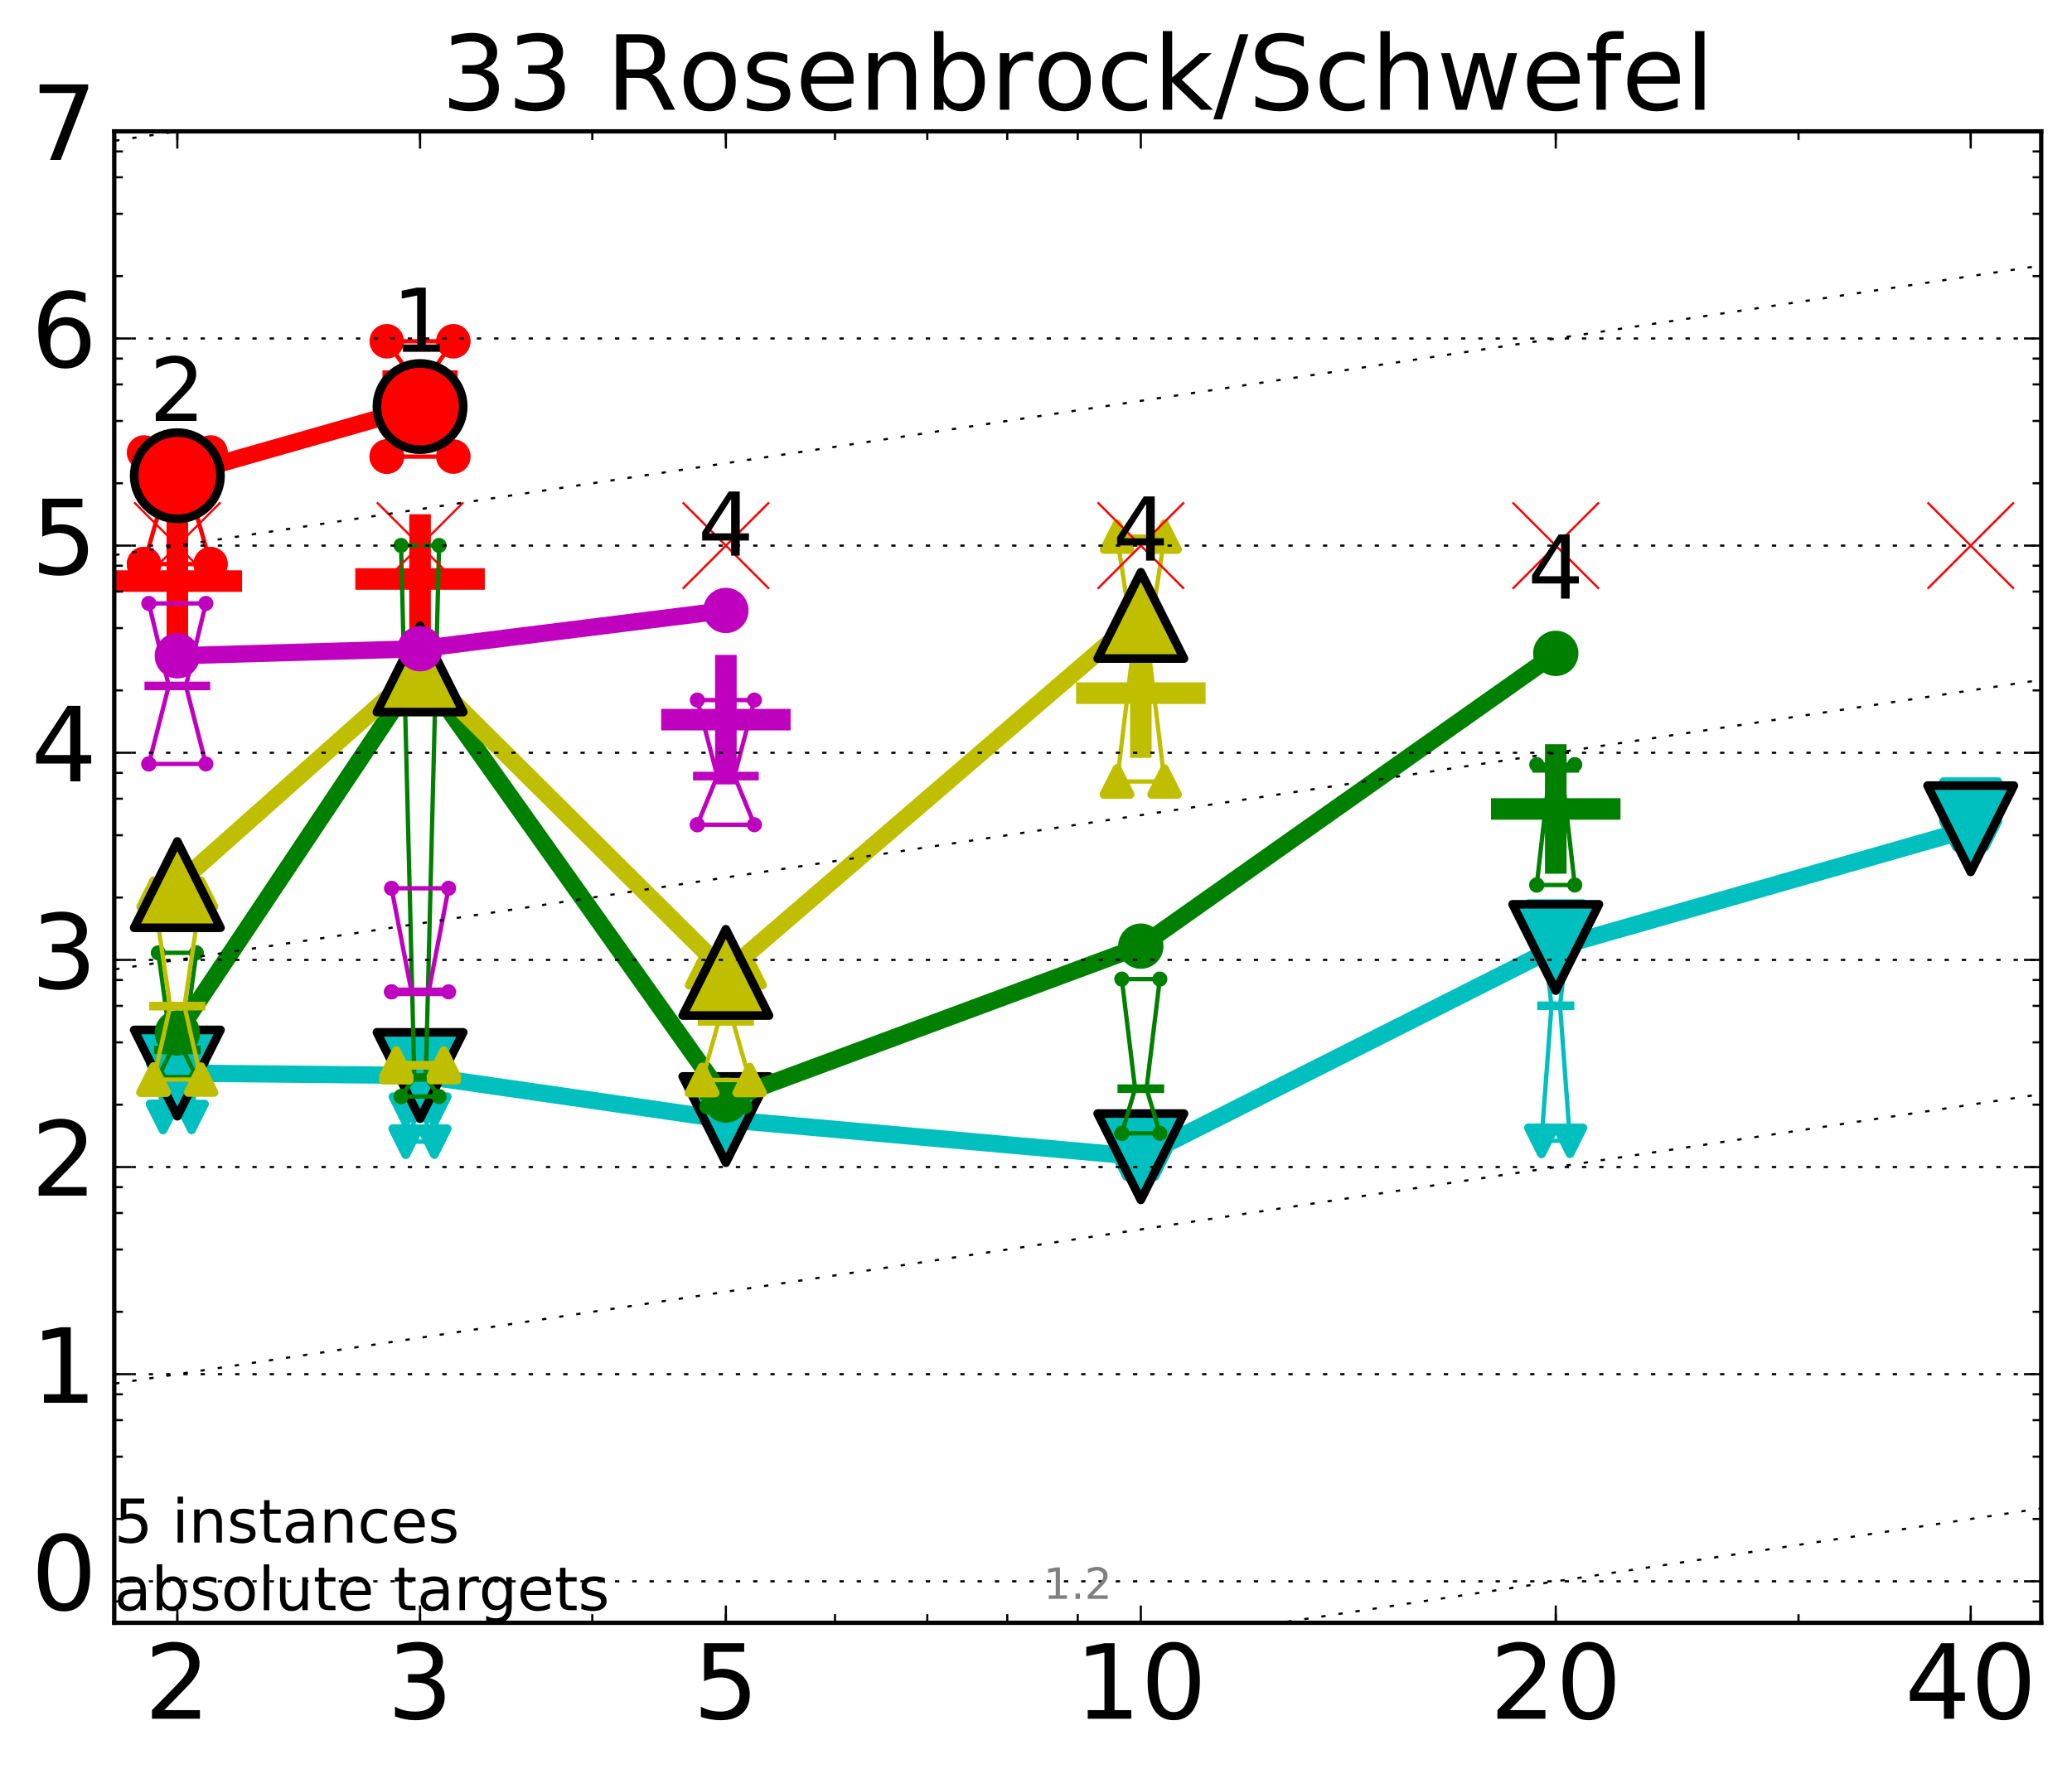 <?xml version="1.0" encoding="utf-8" standalone="no"?>
<!DOCTYPE svg PUBLIC "-//W3C//DTD SVG 1.1//EN"
  "http://www.w3.org/Graphics/SVG/1.1/DTD/svg11.dtd">
<!-- Created with matplotlib (http://matplotlib.org/) -->
<svg height="410pt" version="1.1" viewBox="0 0 480 410" width="480pt" xmlns="http://www.w3.org/2000/svg" xmlns:xlink="http://www.w3.org/1999/xlink">
 <defs>
  <style type="text/css">
*{stroke-linecap:butt;stroke-linejoin:round;stroke-miterlimit:100000;}
  </style>
 </defs>
 <g id="figure_1">
  <g id="patch_1">
   <path d="M 0 410.464 
L 480.07 410.464 
L 480.07 0 
L 0 0 
z
" style="fill:#ffffff;"/>
  </g>
  <g id="axes_1">
   <g id="patch_2">
    <path d="M 26.47 376.036 
L 472.87 376.036 
L 472.87 30.436 
L 26.47 30.436 
z
" style="fill:#ffffff;"/>
   </g>
   <g id="line2d_1">
    <defs>
     <path d="M -15 0 
L 15 0 
M 0 15 
L 0 -15 
" id="me75fda0f3f" style="stroke:#ff0000;stroke-width:5.0;"/>
    </defs>
    <g clip-path="url(#p5458d347e0)">
     <use style="fill:#ff0000;stroke:#ff0000;stroke-width:5.0;" x="41.082" xlink:href="#me75fda0f3f" y="134.652"/>
    </g>
   </g>
   <g id="line2d_2">
    <defs>
     <path d="M -15 0 
L 15 0 
M 0 15 
L 0 -15 
" id="md2b2139be5" style="stroke:#bfbf00;stroke-width:5.0;"/>
    </defs>
    <g clip-path="url(#p5458d347e0)">
     <use style="fill:#bfbf00;stroke:#bfbf00;stroke-width:5.0;" x="264.282" xlink:href="#md2b2139be5" y="160.621"/>
    </g>
   </g>
   <g id="line2d_3">
    <g clip-path="url(#p5458d347e0)">
     <use style="fill:#ff0000;stroke:#ff0000;stroke-width:5.0;" x="97.312" xlink:href="#me75fda0f3f" y="134.169"/>
    </g>
   </g>
   <g id="line2d_4">
    <defs>
     <path d="M -15 0 
L 15 0 
M 0 15 
L 0 -15 
" id="mdfdd7c5e6d" style="stroke:#008000;stroke-width:5.0;"/>
    </defs>
    <g clip-path="url(#p5458d347e0)">
     <use style="fill:#008000;stroke:#008000;stroke-width:5.0;" x="360.409" xlink:href="#mdfdd7c5e6d" y="187.456"/>
    </g>
   </g>
   <g id="line2d_5">
    <defs>
     <path d="M -15 0 
L 15 0 
M 0 15 
L 0 -15 
" id="m8ab30c1a23" style="stroke:#bf00bf;stroke-width:5.0;"/>
    </defs>
    <g clip-path="url(#p5458d347e0)">
     <use style="fill:#bf00bf;stroke:#bf00bf;stroke-width:5.0;" x="168.155" xlink:href="#m8ab30c1a23" y="166.757"/>
    </g>
   </g>
   <g id="line2d_6">
    <path clip-path="url(#p5458d347e0)" d="M 37.777 258.83 
L 40.09 254.576 
L 37.777 249.539 
L 44.386 249.539 
L 42.073 254.576 
L 44.386 258.83 
L 37.777 258.83 
" style="fill:none;stroke:#00bfbf;stroke-linecap:square;"/>
   </g>
   <g id="line2d_7">
    <path clip-path="url(#p5458d347e0)" d="M 37.777 258.83 
L 44.386 258.83 
L 44.386 249.539 
L 37.777 249.539 
L 37.777 258.83 
" style="fill:none;"/>
    <defs>
     <path d="M -0 3 
L 3 -3 
L -3 -3 
z
" id="mb3186009ce" style="stroke:#00bfbf;stroke-linejoin:miter;stroke-width:2.0;"/>
    </defs>
    <g clip-path="url(#p5458d347e0)">
     <use style="fill:#00bfbf;stroke:#00bfbf;stroke-linejoin:miter;stroke-width:2.0;" x="37.777" xlink:href="#mb3186009ce" y="258.83"/>
     <use style="fill:#00bfbf;stroke:#00bfbf;stroke-linejoin:miter;stroke-width:2.0;" x="44.386" xlink:href="#mb3186009ce" y="258.83"/>
     <use style="fill:#00bfbf;stroke:#00bfbf;stroke-linejoin:miter;stroke-width:2.0;" x="44.386" xlink:href="#mb3186009ce" y="249.539"/>
     <use style="fill:#00bfbf;stroke:#00bfbf;stroke-linejoin:miter;stroke-width:2.0;" x="37.777" xlink:href="#mb3186009ce" y="249.539"/>
     <use style="fill:#00bfbf;stroke:#00bfbf;stroke-linejoin:miter;stroke-width:2.0;" x="37.777" xlink:href="#mb3186009ce" y="258.83"/>
    </g>
   </g>
   <g id="line2d_8">
    <path clip-path="url(#p5458d347e0)" d="M 37.777 254.576 
L 44.386 254.576 
" style="fill:none;stroke:#00bfbf;stroke-linecap:square;stroke-width:2.0;"/>
   </g>
   <g id="line2d_9">
    <path clip-path="url(#p5458d347e0)" d="M 94.008 264.544 
L 96.321 259.05 
L 94.008 257.129 
L 100.617 257.129 
L 98.304 259.05 
L 100.617 264.544 
L 94.008 264.544 
" style="fill:none;stroke:#00bfbf;stroke-linecap:square;"/>
   </g>
   <g id="line2d_10">
    <path clip-path="url(#p5458d347e0)" d="M 94.008 264.544 
L 100.617 264.544 
L 100.617 257.129 
L 94.008 257.129 
L 94.008 264.544 
" style="fill:none;"/>
    <g clip-path="url(#p5458d347e0)">
     <use style="fill:#00bfbf;stroke:#00bfbf;stroke-linejoin:miter;stroke-width:2.0;" x="94.008" xlink:href="#mb3186009ce" y="264.544"/>
     <use style="fill:#00bfbf;stroke:#00bfbf;stroke-linejoin:miter;stroke-width:2.0;" x="100.617" xlink:href="#mb3186009ce" y="264.544"/>
     <use style="fill:#00bfbf;stroke:#00bfbf;stroke-linejoin:miter;stroke-width:2.0;" x="100.617" xlink:href="#mb3186009ce" y="257.129"/>
     <use style="fill:#00bfbf;stroke:#00bfbf;stroke-linejoin:miter;stroke-width:2.0;" x="94.008" xlink:href="#mb3186009ce" y="257.129"/>
     <use style="fill:#00bfbf;stroke:#00bfbf;stroke-linejoin:miter;stroke-width:2.0;" x="94.008" xlink:href="#mb3186009ce" y="264.544"/>
    </g>
   </g>
   <g id="line2d_11">
    <path clip-path="url(#p5458d347e0)" d="M 94.008 259.05 
L 100.617 259.05 
" style="fill:none;stroke:#00bfbf;stroke-linecap:square;stroke-width:2.0;"/>
   </g>
   <g id="line2d_12">
    <path clip-path="url(#p5458d347e0)" d="M 164.85 258.962 
L 167.163 257.232 
L 164.85 255.635 
L 171.459 255.635 
L 169.146 257.232 
L 171.459 258.962 
L 164.85 258.962 
" style="fill:none;stroke:#00bfbf;stroke-linecap:square;"/>
   </g>
   <g id="line2d_13">
    <path clip-path="url(#p5458d347e0)" d="M 164.85 258.962 
L 171.459 258.962 
L 171.459 255.635 
L 164.85 255.635 
L 164.85 258.962 
" style="fill:none;"/>
    <g clip-path="url(#p5458d347e0)">
     <use style="fill:#00bfbf;stroke:#00bfbf;stroke-linejoin:miter;stroke-width:2.0;" x="164.85" xlink:href="#mb3186009ce" y="258.962"/>
     <use style="fill:#00bfbf;stroke:#00bfbf;stroke-linejoin:miter;stroke-width:2.0;" x="171.459" xlink:href="#mb3186009ce" y="258.962"/>
     <use style="fill:#00bfbf;stroke:#00bfbf;stroke-linejoin:miter;stroke-width:2.0;" x="171.459" xlink:href="#mb3186009ce" y="255.635"/>
     <use style="fill:#00bfbf;stroke:#00bfbf;stroke-linejoin:miter;stroke-width:2.0;" x="164.85" xlink:href="#mb3186009ce" y="255.635"/>
     <use style="fill:#00bfbf;stroke:#00bfbf;stroke-linejoin:miter;stroke-width:2.0;" x="164.85" xlink:href="#mb3186009ce" y="258.962"/>
    </g>
   </g>
   <g id="line2d_14">
    <path clip-path="url(#p5458d347e0)" d="M 164.85 257.232 
L 171.459 257.232 
" style="fill:none;stroke:#00bfbf;stroke-linecap:square;stroke-width:2.0;"/>
   </g>
   <g id="line2d_15">
    <path clip-path="url(#p5458d347e0)" d="M 260.977 269.579 
L 263.29 266.206 
L 260.977 263.303 
L 267.586 263.303 
L 265.273 266.206 
L 267.586 269.579 
L 260.977 269.579 
" style="fill:none;stroke:#00bfbf;stroke-linecap:square;"/>
   </g>
   <g id="line2d_16">
    <path clip-path="url(#p5458d347e0)" d="M 260.977 269.579 
L 267.586 269.579 
L 267.586 263.303 
L 260.977 263.303 
L 260.977 269.579 
" style="fill:none;"/>
    <g clip-path="url(#p5458d347e0)">
     <use style="fill:#00bfbf;stroke:#00bfbf;stroke-linejoin:miter;stroke-width:2.0;" x="260.977" xlink:href="#mb3186009ce" y="269.579"/>
     <use style="fill:#00bfbf;stroke:#00bfbf;stroke-linejoin:miter;stroke-width:2.0;" x="267.586" xlink:href="#mb3186009ce" y="269.579"/>
     <use style="fill:#00bfbf;stroke:#00bfbf;stroke-linejoin:miter;stroke-width:2.0;" x="267.586" xlink:href="#mb3186009ce" y="263.303"/>
     <use style="fill:#00bfbf;stroke:#00bfbf;stroke-linejoin:miter;stroke-width:2.0;" x="260.977" xlink:href="#mb3186009ce" y="263.303"/>
     <use style="fill:#00bfbf;stroke:#00bfbf;stroke-linejoin:miter;stroke-width:2.0;" x="260.977" xlink:href="#mb3186009ce" y="269.579"/>
    </g>
   </g>
   <g id="line2d_17">
    <path clip-path="url(#p5458d347e0)" d="M 260.977 266.206 
L 267.586 266.206 
" style="fill:none;stroke:#00bfbf;stroke-linecap:square;stroke-width:2.0;"/>
   </g>
   <g id="line2d_18">
    <path clip-path="url(#p5458d347e0)" d="M 357.104 264.359 
L 359.417 233.064 
L 357.104 212.385 
L 363.713 212.385 
L 361.4 233.064 
L 363.713 264.359 
L 357.104 264.359 
" style="fill:none;stroke:#00bfbf;stroke-linecap:square;"/>
   </g>
   <g id="line2d_19">
    <path clip-path="url(#p5458d347e0)" d="M 357.104 264.359 
L 363.713 264.359 
L 363.713 212.385 
L 357.104 212.385 
L 357.104 264.359 
" style="fill:none;"/>
    <g clip-path="url(#p5458d347e0)">
     <use style="fill:#00bfbf;stroke:#00bfbf;stroke-linejoin:miter;stroke-width:2.0;" x="357.104" xlink:href="#mb3186009ce" y="264.359"/>
     <use style="fill:#00bfbf;stroke:#00bfbf;stroke-linejoin:miter;stroke-width:2.0;" x="363.713" xlink:href="#mb3186009ce" y="264.359"/>
     <use style="fill:#00bfbf;stroke:#00bfbf;stroke-linejoin:miter;stroke-width:2.0;" x="363.713" xlink:href="#mb3186009ce" y="212.385"/>
     <use style="fill:#00bfbf;stroke:#00bfbf;stroke-linejoin:miter;stroke-width:2.0;" x="357.104" xlink:href="#mb3186009ce" y="212.385"/>
     <use style="fill:#00bfbf;stroke:#00bfbf;stroke-linejoin:miter;stroke-width:2.0;" x="357.104" xlink:href="#mb3186009ce" y="264.359"/>
    </g>
   </g>
   <g id="line2d_20">
    <path clip-path="url(#p5458d347e0)" d="M 357.104 233.064 
L 363.713 233.064 
" style="fill:none;stroke:#00bfbf;stroke-linecap:square;stroke-width:2.0;"/>
   </g>
   <g id="line2d_21">
    <path clip-path="url(#p5458d347e0)" d="M 453.231 193.299 
L 455.544 184.127 
L 453.231 184.127 
L 459.84 184.127 
L 457.527 184.127 
L 459.84 193.299 
L 453.231 193.299 
" style="fill:none;stroke:#00bfbf;stroke-linecap:square;"/>
   </g>
   <g id="line2d_22">
    <path clip-path="url(#p5458d347e0)" d="M 453.231 193.299 
L 459.84 193.299 
L 459.84 184.127 
L 453.231 184.127 
L 453.231 193.299 
" style="fill:none;"/>
    <g clip-path="url(#p5458d347e0)">
     <use style="fill:#00bfbf;stroke:#00bfbf;stroke-linejoin:miter;stroke-width:2.0;" x="453.231" xlink:href="#mb3186009ce" y="193.299"/>
     <use style="fill:#00bfbf;stroke:#00bfbf;stroke-linejoin:miter;stroke-width:2.0;" x="459.84" xlink:href="#mb3186009ce" y="193.299"/>
     <use style="fill:#00bfbf;stroke:#00bfbf;stroke-linejoin:miter;stroke-width:2.0;" x="459.84" xlink:href="#mb3186009ce" y="184.127"/>
     <use style="fill:#00bfbf;stroke:#00bfbf;stroke-linejoin:miter;stroke-width:2.0;" x="453.231" xlink:href="#mb3186009ce" y="184.127"/>
     <use style="fill:#00bfbf;stroke:#00bfbf;stroke-linejoin:miter;stroke-width:2.0;" x="453.231" xlink:href="#mb3186009ce" y="193.299"/>
    </g>
   </g>
   <g id="line2d_23">
    <path clip-path="url(#p5458d347e0)" d="M 453.231 184.127 
L 459.84 184.127 
" style="fill:none;stroke:#00bfbf;stroke-linecap:square;stroke-width:2.0;"/>
   </g>
   <g id="line2d_24">
    <path clip-path="url(#p5458d347e0)" d="M 41.082 248.662 
L 97.312 249.217 
" style="fill:none;stroke:#00bfbf;stroke-linecap:square;stroke-width:4.0;"/>
   </g>
   <g id="line2d_25">
    <path clip-path="url(#p5458d347e0)" d="M 97.312 249.217 
L 168.155 259.439 
" style="fill:none;stroke:#00bfbf;stroke-linecap:square;stroke-width:4.0;"/>
   </g>
   <g id="line2d_26">
    <path clip-path="url(#p5458d347e0)" d="M 168.155 259.439 
L 264.282 268.04 
" style="fill:none;stroke:#00bfbf;stroke-linecap:square;stroke-width:4.0;"/>
   </g>
   <g id="line2d_27">
    <path clip-path="url(#p5458d347e0)" d="M 264.282 268.04 
L 360.409 219.548 
" style="fill:none;stroke:#00bfbf;stroke-linecap:square;stroke-width:4.0;"/>
   </g>
   <g id="line2d_28">
    <path clip-path="url(#p5458d347e0)" d="M 360.409 219.548 
L 456.536 192.046 
" style="fill:none;stroke:#00bfbf;stroke-linecap:square;stroke-width:4.0;"/>
   </g>
   <g id="line2d_29">
    <path clip-path="url(#p5458d347e0)" d="M 41.082 248.662 
L 97.312 249.217 
L 168.155 259.439 
L 264.282 268.04 
L 360.409 219.548 
L 456.536 192.046 
" style="fill:none;"/>
    <defs>
     <path d="M -0 10 
L 10 -10 
L -10 -10 
z
" id="mfb719fabe3" style="stroke:#000000;stroke-linejoin:miter;stroke-width:2.0;"/>
    </defs>
    <g clip-path="url(#p5458d347e0)">
     <use style="fill:#00bfbf;stroke:#000000;stroke-linejoin:miter;stroke-width:2.0;" x="41.082" xlink:href="#mfb719fabe3" y="248.662"/>
     <use style="fill:#00bfbf;stroke:#000000;stroke-linejoin:miter;stroke-width:2.0;" x="97.312" xlink:href="#mfb719fabe3" y="249.217"/>
     <use style="fill:#00bfbf;stroke:#000000;stroke-linejoin:miter;stroke-width:2.0;" x="168.155" xlink:href="#mfb719fabe3" y="259.439"/>
     <use style="fill:#00bfbf;stroke:#000000;stroke-linejoin:miter;stroke-width:2.0;" x="264.282" xlink:href="#mfb719fabe3" y="268.04"/>
     <use style="fill:#00bfbf;stroke:#000000;stroke-linejoin:miter;stroke-width:2.0;" x="360.409" xlink:href="#mfb719fabe3" y="219.548"/>
     <use style="fill:#00bfbf;stroke:#000000;stroke-linejoin:miter;stroke-width:2.0;" x="456.536" xlink:href="#mfb719fabe3" y="192.046"/>
    </g>
   </g>
   <g id="line2d_30">
    <path clip-path="url(#p5458d347e0)" d="M 36.676 249.577 
L 39.76 243.29 
L 36.676 220.793 
L 45.488 220.793 
L 42.403 243.29 
L 45.488 249.577 
L 36.676 249.577 
" style="fill:none;stroke:#008000;stroke-linecap:square;"/>
   </g>
   <g id="line2d_31">
    <path clip-path="url(#p5458d347e0)" d="M 36.676 249.577 
L 45.488 249.577 
L 45.488 220.793 
L 36.676 220.793 
L 36.676 249.577 
" style="fill:none;"/>
    <defs>
     <path d="M 0 1.5 
C 0.398 1.5 0.779 1.342 1.061 1.061 
C 1.342 0.779 1.5 0.398 1.5 0 
C 1.5 -0.398 1.342 -0.779 1.061 -1.061 
C 0.779 -1.342 0.398 -1.5 0 -1.5 
C -0.398 -1.5 -0.779 -1.342 -1.061 -1.061 
C -1.342 -0.779 -1.5 -0.398 -1.5 0 
C -1.5 0.398 -1.342 0.779 -1.061 1.061 
C -0.779 1.342 -0.398 1.5 0 1.5 
z
" id="m1f666ffdb8" style="stroke:#008000;stroke-width:0.5;"/>
    </defs>
    <g clip-path="url(#p5458d347e0)">
     <use style="fill:#008000;stroke:#008000;stroke-width:0.5;" x="36.676" xlink:href="#m1f666ffdb8" y="249.577"/>
     <use style="fill:#008000;stroke:#008000;stroke-width:0.5;" x="45.488" xlink:href="#m1f666ffdb8" y="249.577"/>
     <use style="fill:#008000;stroke:#008000;stroke-width:0.5;" x="45.488" xlink:href="#m1f666ffdb8" y="220.793"/>
     <use style="fill:#008000;stroke:#008000;stroke-width:0.5;" x="36.676" xlink:href="#m1f666ffdb8" y="220.793"/>
     <use style="fill:#008000;stroke:#008000;stroke-width:0.5;" x="36.676" xlink:href="#m1f666ffdb8" y="249.577"/>
    </g>
   </g>
   <g id="line2d_32">
    <path clip-path="url(#p5458d347e0)" d="M 36.676 243.29 
L 45.488 243.29 
" style="fill:none;stroke:#008000;stroke-linecap:square;stroke-width:2.0;"/>
   </g>
   <g id="line2d_33">
    <path clip-path="url(#p5458d347e0)" d="M 92.906 254.095 
L 95.991 249.667 
L 92.906 126.388 
L 101.718 126.388 
L 98.634 249.667 
L 101.718 254.095 
L 92.906 254.095 
" style="fill:none;stroke:#008000;stroke-linecap:square;"/>
   </g>
   <g id="line2d_34">
    <path clip-path="url(#p5458d347e0)" d="M 92.906 254.095 
L 101.718 254.095 
L 101.718 126.388 
L 92.906 126.388 
L 92.906 254.095 
" style="fill:none;"/>
    <g clip-path="url(#p5458d347e0)">
     <use style="fill:#008000;stroke:#008000;stroke-width:0.5;" x="92.906" xlink:href="#m1f666ffdb8" y="254.095"/>
     <use style="fill:#008000;stroke:#008000;stroke-width:0.5;" x="101.718" xlink:href="#m1f666ffdb8" y="254.095"/>
     <use style="fill:#008000;stroke:#008000;stroke-width:0.5;" x="101.718" xlink:href="#m1f666ffdb8" y="126.388"/>
     <use style="fill:#008000;stroke:#008000;stroke-width:0.5;" x="92.906" xlink:href="#m1f666ffdb8" y="126.388"/>
     <use style="fill:#008000;stroke:#008000;stroke-width:0.5;" x="92.906" xlink:href="#m1f666ffdb8" y="254.095"/>
    </g>
   </g>
   <g id="line2d_35">
    <path clip-path="url(#p5458d347e0)" d="M 92.906 249.667 
L 101.718 249.667 
" style="fill:none;stroke:#008000;stroke-linecap:square;stroke-width:2.0;"/>
   </g>
   <g id="line2d_36">
    <path clip-path="url(#p5458d347e0)" d="M 163.749 256.429 
L 166.833 256.06 
L 163.749 253.755 
L 172.561 253.755 
L 169.476 256.06 
L 172.561 256.429 
L 163.749 256.429 
" style="fill:none;stroke:#008000;stroke-linecap:square;"/>
   </g>
   <g id="line2d_37">
    <path clip-path="url(#p5458d347e0)" d="M 163.749 256.429 
L 172.561 256.429 
L 172.561 253.755 
L 163.749 253.755 
L 163.749 256.429 
" style="fill:none;"/>
    <g clip-path="url(#p5458d347e0)">
     <use style="fill:#008000;stroke:#008000;stroke-width:0.5;" x="163.749" xlink:href="#m1f666ffdb8" y="256.429"/>
     <use style="fill:#008000;stroke:#008000;stroke-width:0.5;" x="172.561" xlink:href="#m1f666ffdb8" y="256.429"/>
     <use style="fill:#008000;stroke:#008000;stroke-width:0.5;" x="172.561" xlink:href="#m1f666ffdb8" y="253.755"/>
     <use style="fill:#008000;stroke:#008000;stroke-width:0.5;" x="163.749" xlink:href="#m1f666ffdb8" y="253.755"/>
     <use style="fill:#008000;stroke:#008000;stroke-width:0.5;" x="163.749" xlink:href="#m1f666ffdb8" y="256.429"/>
    </g>
   </g>
   <g id="line2d_38">
    <path clip-path="url(#p5458d347e0)" d="M 163.749 256.06 
L 172.561 256.06 
" style="fill:none;stroke:#008000;stroke-linecap:square;stroke-width:2.0;"/>
   </g>
   <g id="line2d_39">
    <path clip-path="url(#p5458d347e0)" d="M 259.876 262.619 
L 262.96 252.282 
L 259.876 226.881 
L 268.688 226.881 
L 265.603 252.282 
L 268.688 262.619 
L 259.876 262.619 
" style="fill:none;stroke:#008000;stroke-linecap:square;"/>
   </g>
   <g id="line2d_40">
    <path clip-path="url(#p5458d347e0)" d="M 259.876 262.619 
L 268.688 262.619 
L 268.688 226.881 
L 259.876 226.881 
L 259.876 262.619 
" style="fill:none;"/>
    <g clip-path="url(#p5458d347e0)">
     <use style="fill:#008000;stroke:#008000;stroke-width:0.5;" x="259.876" xlink:href="#m1f666ffdb8" y="262.619"/>
     <use style="fill:#008000;stroke:#008000;stroke-width:0.5;" x="268.688" xlink:href="#m1f666ffdb8" y="262.619"/>
     <use style="fill:#008000;stroke:#008000;stroke-width:0.5;" x="268.688" xlink:href="#m1f666ffdb8" y="226.881"/>
     <use style="fill:#008000;stroke:#008000;stroke-width:0.5;" x="259.876" xlink:href="#m1f666ffdb8" y="226.881"/>
     <use style="fill:#008000;stroke:#008000;stroke-width:0.5;" x="259.876" xlink:href="#m1f666ffdb8" y="262.619"/>
    </g>
   </g>
   <g id="line2d_41">
    <path clip-path="url(#p5458d347e0)" d="M 259.876 252.282 
L 268.688 252.282 
" style="fill:none;stroke:#008000;stroke-linecap:square;stroke-width:2.0;"/>
   </g>
   <g id="line2d_42">
    <path clip-path="url(#p5458d347e0)" d="M 356.003 205.084 
L 359.087 178.044 
L 356.003 177.178 
L 364.815 177.178 
L 361.73 178.044 
L 364.815 205.084 
L 356.003 205.084 
" style="fill:none;stroke:#008000;stroke-linecap:square;"/>
   </g>
   <g id="line2d_43">
    <path clip-path="url(#p5458d347e0)" d="M 356.003 205.084 
L 364.815 205.084 
L 364.815 177.178 
L 356.003 177.178 
L 356.003 205.084 
" style="fill:none;"/>
    <g clip-path="url(#p5458d347e0)">
     <use style="fill:#008000;stroke:#008000;stroke-width:0.5;" x="356.003" xlink:href="#m1f666ffdb8" y="205.084"/>
     <use style="fill:#008000;stroke:#008000;stroke-width:0.5;" x="364.815" xlink:href="#m1f666ffdb8" y="205.084"/>
     <use style="fill:#008000;stroke:#008000;stroke-width:0.5;" x="364.815" xlink:href="#m1f666ffdb8" y="177.178"/>
     <use style="fill:#008000;stroke:#008000;stroke-width:0.5;" x="356.003" xlink:href="#m1f666ffdb8" y="177.178"/>
     <use style="fill:#008000;stroke:#008000;stroke-width:0.5;" x="356.003" xlink:href="#m1f666ffdb8" y="205.084"/>
    </g>
   </g>
   <g id="line2d_44">
    <path clip-path="url(#p5458d347e0)" d="M 356.003 178.044 
L 364.815 178.044 
" style="fill:none;stroke:#008000;stroke-linecap:square;stroke-width:2.0;"/>
   </g>
   <g id="line2d_45">
    <path clip-path="url(#p5458d347e0)" d="M 41.082 239.352 
L 97.312 155.13 
" style="fill:none;stroke:#008000;stroke-linecap:square;stroke-width:4.0;"/>
   </g>
   <g id="line2d_46">
    <path clip-path="url(#p5458d347e0)" d="M 97.312 155.13 
L 168.155 254.894 
" style="fill:none;stroke:#008000;stroke-linecap:square;stroke-width:4.0;"/>
   </g>
   <g id="line2d_47">
    <path clip-path="url(#p5458d347e0)" d="M 168.155 254.894 
L 264.282 219.245 
" style="fill:none;stroke:#008000;stroke-linecap:square;stroke-width:4.0;"/>
   </g>
   <g id="line2d_48">
    <path clip-path="url(#p5458d347e0)" d="M 264.282 219.245 
L 360.409 151.402 
" style="fill:none;stroke:#008000;stroke-linecap:square;stroke-width:4.0;"/>
   </g>
   <g id="line2d_49">
    <path clip-path="url(#p5458d347e0)" d="M 41.082 239.352 
L 97.312 155.13 
L 168.155 254.894 
L 264.282 219.245 
L 360.409 151.402 
" style="fill:none;"/>
    <defs>
     <path d="M 0 5 
C 1.326 5 2.598 4.473 3.536 3.536 
C 4.473 2.598 5 1.326 5 0 
C 5 -1.326 4.473 -2.598 3.536 -3.536 
C 2.598 -4.473 1.326 -5 0 -5 
C -1.326 -5 -2.598 -4.473 -3.536 -3.536 
C -4.473 -2.598 -5 -1.326 -5 0 
C -5 1.326 -4.473 2.598 -3.536 3.536 
C -2.598 4.473 -1.326 5 0 5 
z
" id="ma8fc78981a" style="stroke:#008000;stroke-width:0.5;"/>
    </defs>
    <g clip-path="url(#p5458d347e0)">
     <use style="fill:#008000;stroke:#008000;stroke-width:0.5;" x="41.082" xlink:href="#ma8fc78981a" y="239.352"/>
     <use style="fill:#008000;stroke:#008000;stroke-width:0.5;" x="97.312" xlink:href="#ma8fc78981a" y="155.13"/>
     <use style="fill:#008000;stroke:#008000;stroke-width:0.5;" x="168.155" xlink:href="#ma8fc78981a" y="254.894"/>
     <use style="fill:#008000;stroke:#008000;stroke-width:0.5;" x="264.282" xlink:href="#ma8fc78981a" y="219.245"/>
     <use style="fill:#008000;stroke:#008000;stroke-width:0.5;" x="360.409" xlink:href="#ma8fc78981a" y="151.402"/>
    </g>
   </g>
   <g id="line2d_50">
    <path clip-path="url(#p5458d347e0)" d="M 35.574 250.16 
L 39.429 233.137 
L 35.574 207.099 
L 46.589 207.099 
L 42.734 233.137 
L 46.589 250.16 
L 35.574 250.16 
" style="fill:none;stroke:#bfbf00;stroke-linecap:square;"/>
   </g>
   <g id="line2d_51">
    <path clip-path="url(#p5458d347e0)" d="M 35.574 250.16 
L 46.589 250.16 
L 46.589 207.099 
L 35.574 207.099 
L 35.574 250.16 
" style="fill:none;"/>
    <defs>
     <path d="M 0 -3 
L -3 3 
L 3 3 
z
" id="m4fccf4bd48" style="stroke:#bfbf00;stroke-linejoin:miter;stroke-width:2.0;"/>
    </defs>
    <g clip-path="url(#p5458d347e0)">
     <use style="fill:#bfbf00;stroke:#bfbf00;stroke-linejoin:miter;stroke-width:2.0;" x="35.574" xlink:href="#m4fccf4bd48" y="250.16"/>
     <use style="fill:#bfbf00;stroke:#bfbf00;stroke-linejoin:miter;stroke-width:2.0;" x="46.589" xlink:href="#m4fccf4bd48" y="250.16"/>
     <use style="fill:#bfbf00;stroke:#bfbf00;stroke-linejoin:miter;stroke-width:2.0;" x="46.589" xlink:href="#m4fccf4bd48" y="207.099"/>
     <use style="fill:#bfbf00;stroke:#bfbf00;stroke-linejoin:miter;stroke-width:2.0;" x="35.574" xlink:href="#m4fccf4bd48" y="207.099"/>
     <use style="fill:#bfbf00;stroke:#bfbf00;stroke-linejoin:miter;stroke-width:2.0;" x="35.574" xlink:href="#m4fccf4bd48" y="250.16"/>
    </g>
   </g>
   <g id="line2d_52">
    <path clip-path="url(#p5458d347e0)" d="M 35.574 233.137 
L 46.589 233.137 
" style="fill:none;stroke:#bfbf00;stroke-linecap:square;stroke-width:2.0;"/>
   </g>
   <g id="line2d_53">
    <path clip-path="url(#p5458d347e0)" d="M 91.805 247.281 
L 95.66 246.851 
L 91.805 246.429 
L 102.82 246.429 
L 98.965 246.851 
L 102.82 247.281 
L 91.805 247.281 
" style="fill:none;stroke:#bfbf00;stroke-linecap:square;"/>
   </g>
   <g id="line2d_54">
    <path clip-path="url(#p5458d347e0)" d="M 91.805 247.281 
L 102.82 247.281 
L 102.82 246.429 
L 91.805 246.429 
L 91.805 247.281 
" style="fill:none;"/>
    <g clip-path="url(#p5458d347e0)">
     <use style="fill:#bfbf00;stroke:#bfbf00;stroke-linejoin:miter;stroke-width:2.0;" x="91.805" xlink:href="#m4fccf4bd48" y="247.281"/>
     <use style="fill:#bfbf00;stroke:#bfbf00;stroke-linejoin:miter;stroke-width:2.0;" x="102.82" xlink:href="#m4fccf4bd48" y="247.281"/>
     <use style="fill:#bfbf00;stroke:#bfbf00;stroke-linejoin:miter;stroke-width:2.0;" x="102.82" xlink:href="#m4fccf4bd48" y="246.429"/>
     <use style="fill:#bfbf00;stroke:#bfbf00;stroke-linejoin:miter;stroke-width:2.0;" x="91.805" xlink:href="#m4fccf4bd48" y="246.429"/>
     <use style="fill:#bfbf00;stroke:#bfbf00;stroke-linejoin:miter;stroke-width:2.0;" x="91.805" xlink:href="#m4fccf4bd48" y="247.281"/>
    </g>
   </g>
   <g id="line2d_55">
    <path clip-path="url(#p5458d347e0)" d="M 91.805 246.851 
L 102.82 246.851 
" style="fill:none;stroke:#bfbf00;stroke-linecap:square;stroke-width:2.0;"/>
   </g>
   <g id="line2d_56">
    <path clip-path="url(#p5458d347e0)" d="M 162.647 250.263 
L 166.502 236.67 
L 162.647 225.277 
L 173.662 225.277 
L 169.807 236.67 
L 173.662 250.263 
L 162.647 250.263 
" style="fill:none;stroke:#bfbf00;stroke-linecap:square;"/>
   </g>
   <g id="line2d_57">
    <path clip-path="url(#p5458d347e0)" d="M 162.647 250.263 
L 173.662 250.263 
L 173.662 225.277 
L 162.647 225.277 
L 162.647 250.263 
" style="fill:none;"/>
    <g clip-path="url(#p5458d347e0)">
     <use style="fill:#bfbf00;stroke:#bfbf00;stroke-linejoin:miter;stroke-width:2.0;" x="162.647" xlink:href="#m4fccf4bd48" y="250.263"/>
     <use style="fill:#bfbf00;stroke:#bfbf00;stroke-linejoin:miter;stroke-width:2.0;" x="173.662" xlink:href="#m4fccf4bd48" y="250.263"/>
     <use style="fill:#bfbf00;stroke:#bfbf00;stroke-linejoin:miter;stroke-width:2.0;" x="173.662" xlink:href="#m4fccf4bd48" y="225.277"/>
     <use style="fill:#bfbf00;stroke:#bfbf00;stroke-linejoin:miter;stroke-width:2.0;" x="162.647" xlink:href="#m4fccf4bd48" y="225.277"/>
     <use style="fill:#bfbf00;stroke:#bfbf00;stroke-linejoin:miter;stroke-width:2.0;" x="162.647" xlink:href="#m4fccf4bd48" y="250.263"/>
    </g>
   </g>
   <g id="line2d_58">
    <path clip-path="url(#p5458d347e0)" d="M 162.647 236.67 
L 173.662 236.67 
" style="fill:none;stroke:#bfbf00;stroke-linecap:square;stroke-width:2.0;"/>
   </g>
   <g id="line2d_59">
    <path clip-path="url(#p5458d347e0)" d="M 258.774 181.099 
L 262.629 149.444 
L 258.774 124.341 
L 269.789 124.341 
L 265.934 149.444 
L 269.789 181.099 
L 258.774 181.099 
" style="fill:none;stroke:#bfbf00;stroke-linecap:square;"/>
   </g>
   <g id="line2d_60">
    <path clip-path="url(#p5458d347e0)" d="M 258.774 181.099 
L 269.789 181.099 
L 269.789 124.341 
L 258.774 124.341 
L 258.774 181.099 
" style="fill:none;"/>
    <g clip-path="url(#p5458d347e0)">
     <use style="fill:#bfbf00;stroke:#bfbf00;stroke-linejoin:miter;stroke-width:2.0;" x="258.774" xlink:href="#m4fccf4bd48" y="181.099"/>
     <use style="fill:#bfbf00;stroke:#bfbf00;stroke-linejoin:miter;stroke-width:2.0;" x="269.789" xlink:href="#m4fccf4bd48" y="181.099"/>
     <use style="fill:#bfbf00;stroke:#bfbf00;stroke-linejoin:miter;stroke-width:2.0;" x="269.789" xlink:href="#m4fccf4bd48" y="124.341"/>
     <use style="fill:#bfbf00;stroke:#bfbf00;stroke-linejoin:miter;stroke-width:2.0;" x="258.774" xlink:href="#m4fccf4bd48" y="124.341"/>
     <use style="fill:#bfbf00;stroke:#bfbf00;stroke-linejoin:miter;stroke-width:2.0;" x="258.774" xlink:href="#m4fccf4bd48" y="181.099"/>
    </g>
   </g>
   <g id="line2d_61">
    <path clip-path="url(#p5458d347e0)" d="M 258.774 149.444 
L 269.789 149.444 
" style="fill:none;stroke:#bfbf00;stroke-linecap:square;stroke-width:2.0;"/>
   </g>
   <g id="line2d_62">
    <path clip-path="url(#p5458d347e0)" d="M 41.082 204.984 
L 97.312 155.005 
" style="fill:none;stroke:#bfbf00;stroke-linecap:square;stroke-width:4.0;"/>
   </g>
   <g id="line2d_63">
    <path clip-path="url(#p5458d347e0)" d="M 97.312 155.005 
L 168.155 225.329 
" style="fill:none;stroke:#bfbf00;stroke-linecap:square;stroke-width:4.0;"/>
   </g>
   <g id="line2d_64">
    <path clip-path="url(#p5458d347e0)" d="M 168.155 225.329 
L 264.282 142.605 
" style="fill:none;stroke:#bfbf00;stroke-linecap:square;stroke-width:4.0;"/>
   </g>
   <g id="line2d_65">
    <path clip-path="url(#p5458d347e0)" d="M 41.082 204.984 
L 97.312 155.005 
L 168.155 225.329 
L 264.282 142.605 
" style="fill:none;"/>
    <defs>
     <path d="M 0 -10 
L -10 10 
L 10 10 
z
" id="med5ff3d549" style="stroke:#000000;stroke-linejoin:miter;stroke-width:2.0;"/>
    </defs>
    <g clip-path="url(#p5458d347e0)">
     <use style="fill:#bfbf00;stroke:#000000;stroke-linejoin:miter;stroke-width:2.0;" x="41.082" xlink:href="#med5ff3d549" y="204.984"/>
     <use style="fill:#bfbf00;stroke:#000000;stroke-linejoin:miter;stroke-width:2.0;" x="97.312" xlink:href="#med5ff3d549" y="155.005"/>
     <use style="fill:#bfbf00;stroke:#000000;stroke-linejoin:miter;stroke-width:2.0;" x="168.155" xlink:href="#med5ff3d549" y="225.329"/>
     <use style="fill:#bfbf00;stroke:#000000;stroke-linejoin:miter;stroke-width:2.0;" x="264.282" xlink:href="#med5ff3d549" y="142.605"/>
    </g>
   </g>
   <g id="line2d_66">
    <path clip-path="url(#p5458d347e0)" d="M 34.473 177.024 
L 39.099 158.948 
L 34.473 139.828 
L 47.691 139.828 
L 43.064 158.948 
L 47.691 177.024 
L 34.473 177.024 
" style="fill:none;stroke:#bf00bf;stroke-linecap:square;"/>
   </g>
   <g id="line2d_67">
    <path clip-path="url(#p5458d347e0)" d="M 34.473 177.024 
L 47.691 177.024 
L 47.691 139.828 
L 34.473 139.828 
L 34.473 177.024 
" style="fill:none;"/>
    <defs>
     <path d="M 0 1.5 
C 0.398 1.5 0.779 1.342 1.061 1.061 
C 1.342 0.779 1.5 0.398 1.5 0 
C 1.5 -0.398 1.342 -0.779 1.061 -1.061 
C 0.779 -1.342 0.398 -1.5 0 -1.5 
C -0.398 -1.5 -0.779 -1.342 -1.061 -1.061 
C -1.342 -0.779 -1.5 -0.398 -1.5 0 
C -1.5 0.398 -1.342 0.779 -1.061 1.061 
C -0.779 1.342 -0.398 1.5 0 1.5 
z
" id="med0d7a4026" style="stroke:#bf00bf;stroke-width:0.5;"/>
    </defs>
    <g clip-path="url(#p5458d347e0)">
     <use style="fill:#bf00bf;stroke:#bf00bf;stroke-width:0.5;" x="34.473" xlink:href="#med0d7a4026" y="177.024"/>
     <use style="fill:#bf00bf;stroke:#bf00bf;stroke-width:0.5;" x="47.691" xlink:href="#med0d7a4026" y="177.024"/>
     <use style="fill:#bf00bf;stroke:#bf00bf;stroke-width:0.5;" x="47.691" xlink:href="#med0d7a4026" y="139.828"/>
     <use style="fill:#bf00bf;stroke:#bf00bf;stroke-width:0.5;" x="34.473" xlink:href="#med0d7a4026" y="139.828"/>
     <use style="fill:#bf00bf;stroke:#bf00bf;stroke-width:0.5;" x="34.473" xlink:href="#med0d7a4026" y="177.024"/>
    </g>
   </g>
   <g id="line2d_68">
    <path clip-path="url(#p5458d347e0)" d="M 34.473 158.948 
L 47.691 158.948 
" style="fill:none;stroke:#bf00bf;stroke-linecap:square;stroke-width:2.0;"/>
   </g>
   <g id="line2d_69">
    <path clip-path="url(#p5458d347e0)" d="M 90.703 229.832 
L 95.33 229.832 
L 90.703 205.836 
L 103.921 205.836 
L 99.295 229.832 
L 103.921 229.832 
L 90.703 229.832 
" style="fill:none;stroke:#bf00bf;stroke-linecap:square;"/>
   </g>
   <g id="line2d_70">
    <path clip-path="url(#p5458d347e0)" d="M 90.703 229.832 
L 103.921 229.832 
L 103.921 205.836 
L 90.703 205.836 
L 90.703 229.832 
" style="fill:none;"/>
    <g clip-path="url(#p5458d347e0)">
     <use style="fill:#bf00bf;stroke:#bf00bf;stroke-width:0.5;" x="90.703" xlink:href="#med0d7a4026" y="229.832"/>
     <use style="fill:#bf00bf;stroke:#bf00bf;stroke-width:0.5;" x="103.921" xlink:href="#med0d7a4026" y="229.832"/>
     <use style="fill:#bf00bf;stroke:#bf00bf;stroke-width:0.5;" x="103.921" xlink:href="#med0d7a4026" y="205.836"/>
     <use style="fill:#bf00bf;stroke:#bf00bf;stroke-width:0.5;" x="90.703" xlink:href="#med0d7a4026" y="205.836"/>
     <use style="fill:#bf00bf;stroke:#bf00bf;stroke-width:0.5;" x="90.703" xlink:href="#med0d7a4026" y="229.832"/>
    </g>
   </g>
   <g id="line2d_71">
    <path clip-path="url(#p5458d347e0)" d="M 90.703 229.832 
L 103.921 229.832 
" style="fill:none;stroke:#bf00bf;stroke-linecap:square;stroke-width:2.0;"/>
   </g>
   <g id="line2d_72">
    <path clip-path="url(#p5458d347e0)" d="M 161.546 191.106 
L 166.172 179.836 
L 161.546 162.221 
L 174.763 162.221 
L 170.137 179.836 
L 174.763 191.106 
L 161.546 191.106 
" style="fill:none;stroke:#bf00bf;stroke-linecap:square;"/>
   </g>
   <g id="line2d_73">
    <path clip-path="url(#p5458d347e0)" d="M 161.546 191.106 
L 174.763 191.106 
L 174.763 162.221 
L 161.546 162.221 
L 161.546 191.106 
" style="fill:none;"/>
    <g clip-path="url(#p5458d347e0)">
     <use style="fill:#bf00bf;stroke:#bf00bf;stroke-width:0.5;" x="161.546" xlink:href="#med0d7a4026" y="191.106"/>
     <use style="fill:#bf00bf;stroke:#bf00bf;stroke-width:0.5;" x="174.763" xlink:href="#med0d7a4026" y="191.106"/>
     <use style="fill:#bf00bf;stroke:#bf00bf;stroke-width:0.5;" x="174.763" xlink:href="#med0d7a4026" y="162.221"/>
     <use style="fill:#bf00bf;stroke:#bf00bf;stroke-width:0.5;" x="161.546" xlink:href="#med0d7a4026" y="162.221"/>
     <use style="fill:#bf00bf;stroke:#bf00bf;stroke-width:0.5;" x="161.546" xlink:href="#med0d7a4026" y="191.106"/>
    </g>
   </g>
   <g id="line2d_74">
    <path clip-path="url(#p5458d347e0)" d="M 161.546 179.836 
L 174.763 179.836 
" style="fill:none;stroke:#bf00bf;stroke-linecap:square;stroke-width:2.0;"/>
   </g>
   <g id="line2d_75">
    <path clip-path="url(#p5458d347e0)" d="M 41.082 151.958 
L 97.312 150.326 
" style="fill:none;stroke:#bf00bf;stroke-linecap:square;stroke-width:4.0;"/>
   </g>
   <g id="line2d_76">
    <path clip-path="url(#p5458d347e0)" d="M 97.312 150.326 
L 168.155 141.456 
" style="fill:none;stroke:#bf00bf;stroke-linecap:square;stroke-width:4.0;"/>
   </g>
   <g id="line2d_77">
    <path clip-path="url(#p5458d347e0)" d="M 41.082 151.958 
L 97.312 150.326 
L 168.155 141.456 
" style="fill:none;"/>
    <defs>
     <path d="M 0 5 
C 1.326 5 2.598 4.473 3.536 3.536 
C 4.473 2.598 5 1.326 5 0 
C 5 -1.326 4.473 -2.598 3.536 -3.536 
C 2.598 -4.473 1.326 -5 0 -5 
C -1.326 -5 -2.598 -4.473 -3.536 -3.536 
C -4.473 -2.598 -5 -1.326 -5 0 
C -5 1.326 -4.473 2.598 -3.536 3.536 
C -2.598 4.473 -1.326 5 0 5 
z
" id="m57f58540d3" style="stroke:#bf00bf;stroke-width:0.5;"/>
    </defs>
    <g clip-path="url(#p5458d347e0)">
     <use style="fill:#bf00bf;stroke:#bf00bf;stroke-width:0.5;" x="41.082" xlink:href="#m57f58540d3" y="151.958"/>
     <use style="fill:#bf00bf;stroke:#bf00bf;stroke-width:0.5;" x="97.312" xlink:href="#m57f58540d3" y="150.326"/>
     <use style="fill:#bf00bf;stroke:#bf00bf;stroke-width:0.5;" x="168.155" xlink:href="#m57f58540d3" y="141.456"/>
    </g>
   </g>
   <g id="line2d_78">
    <path clip-path="url(#p5458d347e0)" d="M 33.371 130.712 
L 38.768 111.627 
L 33.371 104.856 
L 48.792 104.856 
L 43.395 111.627 
L 48.792 130.712 
L 33.371 130.712 
" style="fill:none;stroke:#ff0000;stroke-linecap:square;"/>
   </g>
   <g id="line2d_79">
    <path clip-path="url(#p5458d347e0)" d="M 33.371 130.712 
L 48.792 130.712 
L 48.792 104.856 
L 33.371 104.856 
L 33.371 130.712 
" style="fill:none;"/>
    <defs>
     <path d="M 0 3 
C 0.796 3 1.559 2.684 2.121 2.121 
C 2.684 1.559 3 0.796 3 0 
C 3 -0.796 2.684 -1.559 2.121 -2.121 
C 1.559 -2.684 0.796 -3 0 -3 
C -0.796 -3 -1.559 -2.684 -2.121 -2.121 
C -2.684 -1.559 -3 -0.796 -3 0 
C -3 0.796 -2.684 1.559 -2.121 2.121 
C -1.559 2.684 -0.796 3 0 3 
z
" id="m4db757038a" style="stroke:#ff0000;stroke-width:2.0;"/>
    </defs>
    <g clip-path="url(#p5458d347e0)">
     <use style="fill:#ff0000;stroke:#ff0000;stroke-width:2.0;" x="33.371" xlink:href="#m4db757038a" y="130.712"/>
     <use style="fill:#ff0000;stroke:#ff0000;stroke-width:2.0;" x="48.792" xlink:href="#m4db757038a" y="130.712"/>
     <use style="fill:#ff0000;stroke:#ff0000;stroke-width:2.0;" x="48.792" xlink:href="#m4db757038a" y="104.856"/>
     <use style="fill:#ff0000;stroke:#ff0000;stroke-width:2.0;" x="33.371" xlink:href="#m4db757038a" y="104.856"/>
     <use style="fill:#ff0000;stroke:#ff0000;stroke-width:2.0;" x="33.371" xlink:href="#m4db757038a" y="130.712"/>
    </g>
   </g>
   <g id="line2d_80">
    <path clip-path="url(#p5458d347e0)" d="M 33.371 111.627 
L 48.792 111.627 
" style="fill:none;stroke:#ff0000;stroke-linecap:square;stroke-width:2.0;"/>
   </g>
   <g id="line2d_81">
    <path clip-path="url(#p5458d347e0)" d="M 89.602 105.801 
L 94.999 86.808 
L 89.602 79.085 
L 105.023 79.085 
L 99.625 86.808 
L 105.023 105.801 
L 89.602 105.801 
" style="fill:none;stroke:#ff0000;stroke-linecap:square;"/>
   </g>
   <g id="line2d_82">
    <path clip-path="url(#p5458d347e0)" d="M 89.602 105.801 
L 105.023 105.801 
L 105.023 79.085 
L 89.602 79.085 
L 89.602 105.801 
" style="fill:none;"/>
    <g clip-path="url(#p5458d347e0)">
     <use style="fill:#ff0000;stroke:#ff0000;stroke-width:2.0;" x="89.602" xlink:href="#m4db757038a" y="105.801"/>
     <use style="fill:#ff0000;stroke:#ff0000;stroke-width:2.0;" x="105.023" xlink:href="#m4db757038a" y="105.801"/>
     <use style="fill:#ff0000;stroke:#ff0000;stroke-width:2.0;" x="105.023" xlink:href="#m4db757038a" y="79.085"/>
     <use style="fill:#ff0000;stroke:#ff0000;stroke-width:2.0;" x="89.602" xlink:href="#m4db757038a" y="79.085"/>
     <use style="fill:#ff0000;stroke:#ff0000;stroke-width:2.0;" x="89.602" xlink:href="#m4db757038a" y="105.801"/>
    </g>
   </g>
   <g id="line2d_83">
    <path clip-path="url(#p5458d347e0)" d="M 89.602 86.808 
L 105.023 86.808 
" style="fill:none;stroke:#ff0000;stroke-linecap:square;stroke-width:2.0;"/>
   </g>
   <g id="line2d_84">
    <path clip-path="url(#p5458d347e0)" d="M 41.082 110.237 
L 97.312 94.213 
" style="fill:none;stroke:#ff0000;stroke-linecap:square;stroke-width:4.0;"/>
   </g>
   <g id="line2d_85">
    <path clip-path="url(#p5458d347e0)" d="M 41.082 110.237 
L 97.312 94.213 
" style="fill:none;"/>
    <defs>
     <path d="M 0 10 
C 2.652 10 5.196 8.946 7.071 7.071 
C 8.946 5.196 10 2.652 10 0 
C 10 -2.652 8.946 -5.196 7.071 -7.071 
C 5.196 -8.946 2.652 -10 0 -10 
C -2.652 -10 -5.196 -8.946 -7.071 -7.071 
C -8.946 -5.196 -10 -2.652 -10 0 
C -10 2.652 -8.946 5.196 -7.071 7.071 
C -5.196 8.946 -2.652 10 0 10 
z
" id="m59d3f0fe9b" style="stroke:#000000;stroke-width:2.0;"/>
    </defs>
    <g clip-path="url(#p5458d347e0)">
     <use style="fill:#ff0000;stroke:#000000;stroke-width:2.0;" x="41.082" xlink:href="#m59d3f0fe9b" y="110.237"/>
     <use style="fill:#ff0000;stroke:#000000;stroke-width:2.0;" x="97.312" xlink:href="#m59d3f0fe9b" y="94.213"/>
    </g>
   </g>
   <g id="line2d_86"/>
   <g id="line2d_87"/>
   <g id="line2d_88"/>
   <g id="line2d_89"/>
   <g id="line2d_90"/>
   <g id="line2d_91">
    <defs>
     <path d="M -10 10 
L 10 -10 
M -10 -10 
L 10 10 
" id="m7b6e3549c5" style="stroke:#ff0000;stroke-width:0.5;"/>
    </defs>
    <g clip-path="url(#p5458d347e0)">
     <use style="fill:#ff0000;stroke:#ff0000;stroke-width:0.5;" x="41.082" xlink:href="#m7b6e3549c5" y="126.424"/>
     <use style="fill:#ff0000;stroke:#ff0000;stroke-width:0.5;" x="97.312" xlink:href="#m7b6e3549c5" y="126.428"/>
     <use style="fill:#ff0000;stroke:#ff0000;stroke-width:0.5;" x="168.155" xlink:href="#m7b6e3549c5" y="126.431"/>
     <use style="fill:#ff0000;stroke:#ff0000;stroke-width:0.5;" x="264.282" xlink:href="#m7b6e3549c5" y="126.433"/>
     <use style="fill:#ff0000;stroke:#ff0000;stroke-width:0.5;" x="360.409" xlink:href="#m7b6e3549c5" y="126.436"/>
     <use style="fill:#ff0000;stroke:#ff0000;stroke-width:0.5;" x="456.536" xlink:href="#m7b6e3549c5" y="126.435"/>
    </g>
   </g>
   <g id="line2d_92">
    <path clip-path="url(#p5458d347e0)" d="M 60.857 411.464 
L 481.07 348.299 
" style="fill:none;stroke:#000000;stroke-dasharray:1,3;stroke-dashoffset:0.0;stroke-width:0.5;"/>
   </g>
   <g id="line2d_93">
    <path clip-path="url(#p5458d347e0)" d="M -1 324.762 
L 481.07 252.299 
" style="fill:none;stroke:#000000;stroke-dasharray:1,3;stroke-dashoffset:0.0;stroke-width:0.5;"/>
   </g>
   <g id="line2d_94">
    <path clip-path="url(#p5458d347e0)" d="M -1 228.762 
L 481.07 156.299 
" style="fill:none;stroke:#000000;stroke-dasharray:1,3;stroke-dashoffset:0.0;stroke-width:0.5;"/>
   </g>
   <g id="line2d_95">
    <path clip-path="url(#p5458d347e0)" d="M -1 132.762 
L 481.07 60.299 
" style="fill:none;stroke:#000000;stroke-dasharray:1,3;stroke-dashoffset:0.0;stroke-width:0.5;"/>
   </g>
   <g id="line2d_96">
    <path clip-path="url(#p5458d347e0)" d="M -1 36.762 
L 250.216 -1 
" style="fill:none;stroke:#000000;stroke-dasharray:1,3;stroke-dashoffset:0.0;stroke-width:0.5;"/>
   </g>
   <g id="patch_3">
    <path d="M 26.47 30.436 
L 472.87 30.436 
" style="fill:none;stroke:#000000;stroke-linecap:square;stroke-linejoin:miter;"/>
   </g>
   <g id="patch_4">
    <path d="M 472.87 376.036 
L 472.87 30.436 
" style="fill:none;stroke:#000000;stroke-linecap:square;stroke-linejoin:miter;"/>
   </g>
   <g id="patch_5">
    <path d="M 26.47 376.036 
L 472.87 376.036 
" style="fill:none;stroke:#000000;stroke-linecap:square;stroke-linejoin:miter;"/>
   </g>
   <g id="patch_6">
    <path d="M 26.47 376.036 
L 26.47 30.436 
" style="fill:none;stroke:#000000;stroke-linecap:square;stroke-linejoin:miter;"/>
   </g>
   <g id="matplotlib.axis_1">
    <g id="xtick_1">
     <g id="line2d_97">
      <defs>
       <path d="M 0 0 
L 0 -4 
" id="m59c2383049" style="stroke:#000000;stroke-width:0.5;"/>
      </defs>
      <g>
       <use style="stroke:#000000;stroke-width:0.5;" x="41.082" xlink:href="#m59c2383049" y="376.036"/>
      </g>
     </g>
     <g id="line2d_98">
      <defs>
       <path d="M 0 0 
L 0 4 
" id="me9add56fac" style="stroke:#000000;stroke-width:0.5;"/>
      </defs>
      <g>
       <use style="stroke:#000000;stroke-width:0.5;" x="41.082" xlink:href="#me9add56fac" y="30.436"/>
      </g>
     </g>
     <g id="text_1">
      <!-- 2 -->
      <defs>
       <path d="M 19.188 8.297 
L 53.609 8.297 
L 53.609 0 
L 7.328 0 
L 7.328 8.297 
Q 12.938 14.109 22.625 23.891 
Q 32.328 33.688 34.812 36.531 
Q 39.547 41.844 41.422 45.531 
Q 43.312 49.219 43.312 52.781 
Q 43.312 58.594 39.234 62.25 
Q 35.156 65.922 28.609 65.922 
Q 23.969 65.922 18.812 64.312 
Q 13.672 62.703 7.812 59.422 
L 7.812 69.391 
Q 13.766 71.781 18.938 73 
Q 24.125 74.219 28.422 74.219 
Q 39.75 74.219 46.484 68.547 
Q 53.219 62.891 53.219 53.422 
Q 53.219 48.922 51.531 44.891 
Q 49.859 40.875 45.406 35.406 
Q 44.188 33.984 37.641 27.219 
Q 31.109 20.453 19.188 8.297 
" id="BitstreamVeraSans-Roman-32"/>
      </defs>
      <g transform="translate(33.447 398.272)scale(0.24 -0.24)">
       <use xlink:href="#BitstreamVeraSans-Roman-32"/>
      </g>
     </g>
    </g>
    <g id="xtick_2">
     <g id="line2d_99">
      <g>
       <use style="stroke:#000000;stroke-width:0.5;" x="97.312" xlink:href="#m59c2383049" y="376.036"/>
      </g>
     </g>
     <g id="line2d_100">
      <g>
       <use style="stroke:#000000;stroke-width:0.5;" x="97.312" xlink:href="#me9add56fac" y="30.436"/>
      </g>
     </g>
     <g id="text_2">
      <!-- 3 -->
      <defs>
       <path d="M 40.578 39.312 
Q 47.656 37.797 51.625 33 
Q 55.609 28.219 55.609 21.188 
Q 55.609 10.406 48.188 4.484 
Q 40.766 -1.422 27.094 -1.422 
Q 22.516 -1.422 17.656 -0.516 
Q 12.797 0.391 7.625 2.203 
L 7.625 11.719 
Q 11.719 9.328 16.594 8.109 
Q 21.484 6.891 26.812 6.891 
Q 36.078 6.891 40.938 10.547 
Q 45.797 14.203 45.797 21.188 
Q 45.797 27.641 41.281 31.266 
Q 36.766 34.906 28.719 34.906 
L 20.219 34.906 
L 20.219 43.016 
L 29.109 43.016 
Q 36.375 43.016 40.234 45.922 
Q 44.094 48.828 44.094 54.297 
Q 44.094 59.906 40.109 62.906 
Q 36.141 65.922 28.719 65.922 
Q 24.656 65.922 20.016 65.031 
Q 15.375 64.156 9.812 62.312 
L 9.812 71.094 
Q 15.438 72.656 20.344 73.438 
Q 25.25 74.219 29.594 74.219 
Q 40.828 74.219 47.359 69.109 
Q 53.906 64.016 53.906 55.328 
Q 53.906 49.266 50.438 45.094 
Q 46.969 40.922 40.578 39.312 
" id="BitstreamVeraSans-Roman-33"/>
      </defs>
      <g transform="translate(89.677 398.272)scale(0.24 -0.24)">
       <use xlink:href="#BitstreamVeraSans-Roman-33"/>
      </g>
     </g>
    </g>
    <g id="xtick_3">
     <g id="line2d_101">
      <g>
       <use style="stroke:#000000;stroke-width:0.5;" x="168.155" xlink:href="#m59c2383049" y="376.036"/>
      </g>
     </g>
     <g id="line2d_102">
      <g>
       <use style="stroke:#000000;stroke-width:0.5;" x="168.155" xlink:href="#me9add56fac" y="30.436"/>
      </g>
     </g>
     <g id="text_3">
      <!-- 5 -->
      <defs>
       <path d="M 10.797 72.906 
L 49.516 72.906 
L 49.516 64.594 
L 19.828 64.594 
L 19.828 46.734 
Q 21.969 47.469 24.109 47.828 
Q 26.266 48.188 28.422 48.188 
Q 40.625 48.188 47.75 41.5 
Q 54.891 34.812 54.891 23.391 
Q 54.891 11.625 47.562 5.094 
Q 40.234 -1.422 26.906 -1.422 
Q 22.312 -1.422 17.547 -0.641 
Q 12.797 0.141 7.719 1.703 
L 7.719 11.625 
Q 12.109 9.234 16.797 8.062 
Q 21.484 6.891 26.703 6.891 
Q 35.156 6.891 40.078 11.328 
Q 45.016 15.766 45.016 23.391 
Q 45.016 31 40.078 35.438 
Q 35.156 39.891 26.703 39.891 
Q 22.75 39.891 18.812 39.016 
Q 14.891 38.141 10.797 36.281 
z
" id="BitstreamVeraSans-Roman-35"/>
      </defs>
      <g transform="translate(160.52 398.272)scale(0.24 -0.24)">
       <use xlink:href="#BitstreamVeraSans-Roman-35"/>
      </g>
     </g>
    </g>
    <g id="xtick_4">
     <g id="line2d_103">
      <g>
       <use style="stroke:#000000;stroke-width:0.5;" x="264.282" xlink:href="#m59c2383049" y="376.036"/>
      </g>
     </g>
     <g id="line2d_104">
      <g>
       <use style="stroke:#000000;stroke-width:0.5;" x="264.282" xlink:href="#me9add56fac" y="30.436"/>
      </g>
     </g>
     <g id="text_4">
      <!-- 10 -->
      <defs>
       <path d="M 31.781 66.406 
Q 24.172 66.406 20.328 58.906 
Q 16.5 51.422 16.5 36.375 
Q 16.5 21.391 20.328 13.891 
Q 24.172 6.391 31.781 6.391 
Q 39.453 6.391 43.281 13.891 
Q 47.125 21.391 47.125 36.375 
Q 47.125 51.422 43.281 58.906 
Q 39.453 66.406 31.781 66.406 
M 31.781 74.219 
Q 44.047 74.219 50.516 64.516 
Q 56.984 54.828 56.984 36.375 
Q 56.984 17.969 50.516 8.266 
Q 44.047 -1.422 31.781 -1.422 
Q 19.531 -1.422 13.062 8.266 
Q 6.594 17.969 6.594 36.375 
Q 6.594 54.828 13.062 64.516 
Q 19.531 74.219 31.781 74.219 
" id="BitstreamVeraSans-Roman-30"/>
       <path d="M 12.406 8.297 
L 28.516 8.297 
L 28.516 63.922 
L 10.984 60.406 
L 10.984 69.391 
L 28.422 72.906 
L 38.281 72.906 
L 38.281 8.297 
L 54.391 8.297 
L 54.391 0 
L 12.406 0 
z
" id="BitstreamVeraSans-Roman-31"/>
      </defs>
      <g transform="translate(249.012 398.272)scale(0.24 -0.24)">
       <use xlink:href="#BitstreamVeraSans-Roman-31"/>
       <use x="63.623" xlink:href="#BitstreamVeraSans-Roman-30"/>
      </g>
     </g>
    </g>
    <g id="xtick_5">
     <g id="line2d_105">
      <g>
       <use style="stroke:#000000;stroke-width:0.5;" x="360.409" xlink:href="#m59c2383049" y="376.036"/>
      </g>
     </g>
     <g id="line2d_106">
      <g>
       <use style="stroke:#000000;stroke-width:0.5;" x="360.409" xlink:href="#me9add56fac" y="30.436"/>
      </g>
     </g>
     <g id="text_5">
      <!-- 20 -->
      <g transform="translate(345.139 398.272)scale(0.24 -0.24)">
       <use xlink:href="#BitstreamVeraSans-Roman-32"/>
       <use x="63.623" xlink:href="#BitstreamVeraSans-Roman-30"/>
      </g>
     </g>
    </g>
    <g id="xtick_6">
     <g id="line2d_107">
      <g>
       <use style="stroke:#000000;stroke-width:0.5;" x="456.536" xlink:href="#m59c2383049" y="376.036"/>
      </g>
     </g>
     <g id="line2d_108">
      <g>
       <use style="stroke:#000000;stroke-width:0.5;" x="456.536" xlink:href="#me9add56fac" y="30.436"/>
      </g>
     </g>
     <g id="text_6">
      <!-- 40 -->
      <defs>
       <path d="M 37.797 64.312 
L 12.891 25.391 
L 37.797 25.391 
z
M 35.203 72.906 
L 47.609 72.906 
L 47.609 25.391 
L 58.016 25.391 
L 58.016 17.188 
L 47.609 17.188 
L 47.609 0 
L 37.797 0 
L 37.797 17.188 
L 4.891 17.188 
L 4.891 26.703 
z
" id="BitstreamVeraSans-Roman-34"/>
      </defs>
      <g transform="translate(441.266 398.272)scale(0.24 -0.24)">
       <use xlink:href="#BitstreamVeraSans-Roman-34"/>
       <use x="63.623" xlink:href="#BitstreamVeraSans-Roman-30"/>
      </g>
     </g>
    </g>
    <g id="xtick_7">
     <g id="line2d_109">
      <defs>
       <path d="M 0 0 
L 0 -2 
" id="me2edc011ca" style="stroke:#000000;stroke-width:0.5;"/>
      </defs>
      <g>
       <use style="stroke:#000000;stroke-width:0.5;" x="41.082" xlink:href="#me2edc011ca" y="376.036"/>
      </g>
     </g>
     <g id="line2d_110">
      <defs>
       <path d="M 0 0 
L 0 2 
" id="me45b0fa2dd" style="stroke:#000000;stroke-width:0.5;"/>
      </defs>
      <g>
       <use style="stroke:#000000;stroke-width:0.5;" x="41.082" xlink:href="#me45b0fa2dd" y="30.436"/>
      </g>
     </g>
    </g>
    <g id="xtick_8">
     <g id="line2d_111">
      <g>
       <use style="stroke:#000000;stroke-width:0.5;" x="97.312" xlink:href="#me2edc011ca" y="376.036"/>
      </g>
     </g>
     <g id="line2d_112">
      <g>
       <use style="stroke:#000000;stroke-width:0.5;" x="97.312" xlink:href="#me45b0fa2dd" y="30.436"/>
      </g>
     </g>
    </g>
    <g id="xtick_9">
     <g id="line2d_113">
      <g>
       <use style="stroke:#000000;stroke-width:0.5;" x="137.209" xlink:href="#me2edc011ca" y="376.036"/>
      </g>
     </g>
     <g id="line2d_114">
      <g>
       <use style="stroke:#000000;stroke-width:0.5;" x="137.209" xlink:href="#me45b0fa2dd" y="30.436"/>
      </g>
     </g>
    </g>
    <g id="xtick_10">
     <g id="line2d_115">
      <g>
       <use style="stroke:#000000;stroke-width:0.5;" x="168.155" xlink:href="#me2edc011ca" y="376.036"/>
      </g>
     </g>
     <g id="line2d_116">
      <g>
       <use style="stroke:#000000;stroke-width:0.5;" x="168.155" xlink:href="#me45b0fa2dd" y="30.436"/>
      </g>
     </g>
    </g>
    <g id="xtick_11">
     <g id="line2d_117">
      <g>
       <use style="stroke:#000000;stroke-width:0.5;" x="193.439" xlink:href="#me2edc011ca" y="376.036"/>
      </g>
     </g>
     <g id="line2d_118">
      <g>
       <use style="stroke:#000000;stroke-width:0.5;" x="193.439" xlink:href="#me45b0fa2dd" y="30.436"/>
      </g>
     </g>
    </g>
    <g id="xtick_12">
     <g id="line2d_119">
      <g>
       <use style="stroke:#000000;stroke-width:0.5;" x="214.817" xlink:href="#me2edc011ca" y="376.036"/>
      </g>
     </g>
     <g id="line2d_120">
      <g>
       <use style="stroke:#000000;stroke-width:0.5;" x="214.817" xlink:href="#me45b0fa2dd" y="30.436"/>
      </g>
     </g>
    </g>
    <g id="xtick_13">
     <g id="line2d_121">
      <g>
       <use style="stroke:#000000;stroke-width:0.5;" x="233.336" xlink:href="#me2edc011ca" y="376.036"/>
      </g>
     </g>
     <g id="line2d_122">
      <g>
       <use style="stroke:#000000;stroke-width:0.5;" x="233.336" xlink:href="#me45b0fa2dd" y="30.436"/>
      </g>
     </g>
    </g>
    <g id="xtick_14">
     <g id="line2d_123">
      <g>
       <use style="stroke:#000000;stroke-width:0.5;" x="249.67" xlink:href="#me2edc011ca" y="376.036"/>
      </g>
     </g>
     <g id="line2d_124">
      <g>
       <use style="stroke:#000000;stroke-width:0.5;" x="249.67" xlink:href="#me45b0fa2dd" y="30.436"/>
      </g>
     </g>
    </g>
    <g id="xtick_15">
     <g id="line2d_125">
      <g>
       <use style="stroke:#000000;stroke-width:0.5;" x="360.409" xlink:href="#me2edc011ca" y="376.036"/>
      </g>
     </g>
     <g id="line2d_126">
      <g>
       <use style="stroke:#000000;stroke-width:0.5;" x="360.409" xlink:href="#me45b0fa2dd" y="30.436"/>
      </g>
     </g>
    </g>
    <g id="xtick_16">
     <g id="line2d_127">
      <g>
       <use style="stroke:#000000;stroke-width:0.5;" x="416.639" xlink:href="#me2edc011ca" y="376.036"/>
      </g>
     </g>
     <g id="line2d_128">
      <g>
       <use style="stroke:#000000;stroke-width:0.5;" x="416.639" xlink:href="#me45b0fa2dd" y="30.436"/>
      </g>
     </g>
    </g>
    <g id="xtick_17">
     <g id="line2d_129">
      <g>
       <use style="stroke:#000000;stroke-width:0.5;" x="456.536" xlink:href="#me2edc011ca" y="376.036"/>
      </g>
     </g>
     <g id="line2d_130">
      <g>
       <use style="stroke:#000000;stroke-width:0.5;" x="456.536" xlink:href="#me45b0fa2dd" y="30.436"/>
      </g>
     </g>
    </g>
   </g>
   <g id="matplotlib.axis_2">
    <g id="ytick_1">
     <g id="line2d_131">
      <path clip-path="url(#p5458d347e0)" d="M 26.47 366.436 
L 472.87 366.436 
" style="fill:none;stroke:#000000;stroke-dasharray:1,3;stroke-dashoffset:0.0;stroke-width:0.5;"/>
     </g>
     <g id="line2d_132">
      <defs>
       <path d="M 0 0 
L 4 0 
" id="ma53518cb75" style="stroke:#000000;stroke-width:0.5;"/>
      </defs>
      <g>
       <use style="stroke:#000000;stroke-width:0.5;" x="26.47" xlink:href="#ma53518cb75" y="366.436"/>
      </g>
     </g>
     <g id="line2d_133">
      <defs>
       <path d="M 0 0 
L -4 0 
" id="mf3de6bea66" style="stroke:#000000;stroke-width:0.5;"/>
      </defs>
      <g>
       <use style="stroke:#000000;stroke-width:0.5;" x="472.87" xlink:href="#mf3de6bea66" y="366.436"/>
      </g>
     </g>
     <g id="text_7">
      <!-- 0 -->
      <g transform="translate(7.2 373.059)scale(0.24 -0.24)">
       <use xlink:href="#BitstreamVeraSans-Roman-30"/>
      </g>
     </g>
    </g>
    <g id="ytick_2">
     <g id="line2d_134">
      <path clip-path="url(#p5458d347e0)" d="M 26.47 318.436 
L 472.87 318.436 
" style="fill:none;stroke:#000000;stroke-dasharray:1,3;stroke-dashoffset:0.0;stroke-width:0.5;"/>
     </g>
     <g id="line2d_135">
      <g>
       <use style="stroke:#000000;stroke-width:0.5;" x="26.47" xlink:href="#ma53518cb75" y="318.436"/>
      </g>
     </g>
     <g id="line2d_136">
      <g>
       <use style="stroke:#000000;stroke-width:0.5;" x="472.87" xlink:href="#mf3de6bea66" y="318.436"/>
      </g>
     </g>
     <g id="text_8">
      <!-- 1 -->
      <g transform="translate(7.2 325.059)scale(0.24 -0.24)">
       <use xlink:href="#BitstreamVeraSans-Roman-31"/>
      </g>
     </g>
    </g>
    <g id="ytick_3">
     <g id="line2d_137">
      <path clip-path="url(#p5458d347e0)" d="M 26.47 270.436 
L 472.87 270.436 
" style="fill:none;stroke:#000000;stroke-dasharray:1,3;stroke-dashoffset:0.0;stroke-width:0.5;"/>
     </g>
     <g id="line2d_138">
      <g>
       <use style="stroke:#000000;stroke-width:0.5;" x="26.47" xlink:href="#ma53518cb75" y="270.436"/>
      </g>
     </g>
     <g id="line2d_139">
      <g>
       <use style="stroke:#000000;stroke-width:0.5;" x="472.87" xlink:href="#mf3de6bea66" y="270.436"/>
      </g>
     </g>
     <g id="text_9">
      <!-- 2 -->
      <g transform="translate(7.2 277.059)scale(0.24 -0.24)">
       <use xlink:href="#BitstreamVeraSans-Roman-32"/>
      </g>
     </g>
    </g>
    <g id="ytick_4">
     <g id="line2d_140">
      <path clip-path="url(#p5458d347e0)" d="M 26.47 222.436 
L 472.87 222.436 
" style="fill:none;stroke:#000000;stroke-dasharray:1,3;stroke-dashoffset:0.0;stroke-width:0.5;"/>
     </g>
     <g id="line2d_141">
      <g>
       <use style="stroke:#000000;stroke-width:0.5;" x="26.47" xlink:href="#ma53518cb75" y="222.436"/>
      </g>
     </g>
     <g id="line2d_142">
      <g>
       <use style="stroke:#000000;stroke-width:0.5;" x="472.87" xlink:href="#mf3de6bea66" y="222.436"/>
      </g>
     </g>
     <g id="text_10">
      <!-- 3 -->
      <g transform="translate(7.2 229.059)scale(0.24 -0.24)">
       <use xlink:href="#BitstreamVeraSans-Roman-33"/>
      </g>
     </g>
    </g>
    <g id="ytick_5">
     <g id="line2d_143">
      <path clip-path="url(#p5458d347e0)" d="M 26.47 174.436 
L 472.87 174.436 
" style="fill:none;stroke:#000000;stroke-dasharray:1,3;stroke-dashoffset:0.0;stroke-width:0.5;"/>
     </g>
     <g id="line2d_144">
      <g>
       <use style="stroke:#000000;stroke-width:0.5;" x="26.47" xlink:href="#ma53518cb75" y="174.436"/>
      </g>
     </g>
     <g id="line2d_145">
      <g>
       <use style="stroke:#000000;stroke-width:0.5;" x="472.87" xlink:href="#mf3de6bea66" y="174.436"/>
      </g>
     </g>
     <g id="text_11">
      <!-- 4 -->
      <g transform="translate(7.2 181.059)scale(0.24 -0.24)">
       <use xlink:href="#BitstreamVeraSans-Roman-34"/>
      </g>
     </g>
    </g>
    <g id="ytick_6">
     <g id="line2d_146">
      <path clip-path="url(#p5458d347e0)" d="M 26.47 126.436 
L 472.87 126.436 
" style="fill:none;stroke:#000000;stroke-dasharray:1,3;stroke-dashoffset:0.0;stroke-width:0.5;"/>
     </g>
     <g id="line2d_147">
      <g>
       <use style="stroke:#000000;stroke-width:0.5;" x="26.47" xlink:href="#ma53518cb75" y="126.436"/>
      </g>
     </g>
     <g id="line2d_148">
      <g>
       <use style="stroke:#000000;stroke-width:0.5;" x="472.87" xlink:href="#mf3de6bea66" y="126.436"/>
      </g>
     </g>
     <g id="text_12">
      <!-- 5 -->
      <g transform="translate(7.2 133.059)scale(0.24 -0.24)">
       <use xlink:href="#BitstreamVeraSans-Roman-35"/>
      </g>
     </g>
    </g>
    <g id="ytick_7">
     <g id="line2d_149">
      <path clip-path="url(#p5458d347e0)" d="M 26.47 78.436 
L 472.87 78.436 
" style="fill:none;stroke:#000000;stroke-dasharray:1,3;stroke-dashoffset:0.0;stroke-width:0.5;"/>
     </g>
     <g id="line2d_150">
      <g>
       <use style="stroke:#000000;stroke-width:0.5;" x="26.47" xlink:href="#ma53518cb75" y="78.436"/>
      </g>
     </g>
     <g id="line2d_151">
      <g>
       <use style="stroke:#000000;stroke-width:0.5;" x="472.87" xlink:href="#mf3de6bea66" y="78.436"/>
      </g>
     </g>
     <g id="text_13">
      <!-- 6 -->
      <defs>
       <path d="M 33.016 40.375 
Q 26.375 40.375 22.484 35.828 
Q 18.609 31.297 18.609 23.391 
Q 18.609 15.531 22.484 10.953 
Q 26.375 6.391 33.016 6.391 
Q 39.656 6.391 43.531 10.953 
Q 47.406 15.531 47.406 23.391 
Q 47.406 31.297 43.531 35.828 
Q 39.656 40.375 33.016 40.375 
M 52.594 71.297 
L 52.594 62.312 
Q 48.875 64.062 45.094 64.984 
Q 41.312 65.922 37.594 65.922 
Q 27.828 65.922 22.672 59.328 
Q 17.531 52.734 16.797 39.406 
Q 19.672 43.656 24.016 45.922 
Q 28.375 48.188 33.594 48.188 
Q 44.578 48.188 50.953 41.516 
Q 57.328 34.859 57.328 23.391 
Q 57.328 12.156 50.688 5.359 
Q 44.047 -1.422 33.016 -1.422 
Q 20.359 -1.422 13.672 8.266 
Q 6.984 17.969 6.984 36.375 
Q 6.984 53.656 15.188 63.938 
Q 23.391 74.219 37.203 74.219 
Q 40.922 74.219 44.703 73.484 
Q 48.484 72.75 52.594 71.297 
" id="BitstreamVeraSans-Roman-36"/>
      </defs>
      <g transform="translate(7.2 85.059)scale(0.24 -0.24)">
       <use xlink:href="#BitstreamVeraSans-Roman-36"/>
      </g>
     </g>
    </g>
    <g id="ytick_8">
     <g id="line2d_152">
      <path clip-path="url(#p5458d347e0)" d="M 26.47 30.436 
L 472.87 30.436 
" style="fill:none;stroke:#000000;stroke-dasharray:1,3;stroke-dashoffset:0.0;stroke-width:0.5;"/>
     </g>
     <g id="line2d_153">
      <g>
       <use style="stroke:#000000;stroke-width:0.5;" x="26.47" xlink:href="#ma53518cb75" y="30.436"/>
      </g>
     </g>
     <g id="line2d_154">
      <g>
       <use style="stroke:#000000;stroke-width:0.5;" x="472.87" xlink:href="#mf3de6bea66" y="30.436"/>
      </g>
     </g>
     <g id="text_14">
      <!-- 7 -->
      <defs>
       <path d="M 8.203 72.906 
L 55.078 72.906 
L 55.078 68.703 
L 28.609 0 
L 18.312 0 
L 43.219 64.594 
L 8.203 64.594 
z
" id="BitstreamVeraSans-Roman-37"/>
      </defs>
      <g transform="translate(7.2 37.059)scale(0.24 -0.24)">
       <use xlink:href="#BitstreamVeraSans-Roman-37"/>
      </g>
     </g>
    </g>
    <g id="ytick_9">
     <g id="line2d_155">
      <defs>
       <path d="M 0 0 
L 2 0 
" id="mf163718e6c" style="stroke:#000000;stroke-width:0.5;"/>
      </defs>
      <g>
       <use style="stroke:#000000;stroke-width:0.5;" x="26.47" xlink:href="#mf163718e6c" y="371.088"/>
      </g>
     </g>
     <g id="line2d_156">
      <defs>
       <path d="M 0 0 
L -2 0 
" id="m7dd4b8010b" style="stroke:#000000;stroke-width:0.5;"/>
      </defs>
      <g>
       <use style="stroke:#000000;stroke-width:0.5;" x="472.87" xlink:href="#m7dd4b8010b" y="371.088"/>
      </g>
     </g>
    </g>
    <g id="ytick_10">
     <g id="line2d_157">
      <g>
       <use style="stroke:#000000;stroke-width:0.5;" x="26.47" xlink:href="#mf163718e6c" y="351.987"/>
      </g>
     </g>
     <g id="line2d_158">
      <g>
       <use style="stroke:#000000;stroke-width:0.5;" x="472.87" xlink:href="#m7dd4b8010b" y="351.987"/>
      </g>
     </g>
    </g>
    <g id="ytick_11">
     <g id="line2d_159">
      <g>
       <use style="stroke:#000000;stroke-width:0.5;" x="26.47" xlink:href="#mf163718e6c" y="337.537"/>
      </g>
     </g>
     <g id="line2d_160">
      <g>
       <use style="stroke:#000000;stroke-width:0.5;" x="472.87" xlink:href="#m7dd4b8010b" y="337.537"/>
      </g>
     </g>
    </g>
    <g id="ytick_12">
     <g id="line2d_161">
      <g>
       <use style="stroke:#000000;stroke-width:0.5;" x="26.47" xlink:href="#mf163718e6c" y="329.085"/>
      </g>
     </g>
     <g id="line2d_162">
      <g>
       <use style="stroke:#000000;stroke-width:0.5;" x="472.87" xlink:href="#m7dd4b8010b" y="329.085"/>
      </g>
     </g>
    </g>
    <g id="ytick_13">
     <g id="line2d_163">
      <g>
       <use style="stroke:#000000;stroke-width:0.5;" x="26.47" xlink:href="#mf163718e6c" y="323.088"/>
      </g>
     </g>
     <g id="line2d_164">
      <g>
       <use style="stroke:#000000;stroke-width:0.5;" x="472.87" xlink:href="#m7dd4b8010b" y="323.088"/>
      </g>
     </g>
    </g>
    <g id="ytick_14">
     <g id="line2d_165">
      <g>
       <use style="stroke:#000000;stroke-width:0.5;" x="26.47" xlink:href="#mf163718e6c" y="303.987"/>
      </g>
     </g>
     <g id="line2d_166">
      <g>
       <use style="stroke:#000000;stroke-width:0.5;" x="472.87" xlink:href="#m7dd4b8010b" y="303.987"/>
      </g>
     </g>
    </g>
    <g id="ytick_15">
     <g id="line2d_167">
      <g>
       <use style="stroke:#000000;stroke-width:0.5;" x="26.47" xlink:href="#mf163718e6c" y="289.537"/>
      </g>
     </g>
     <g id="line2d_168">
      <g>
       <use style="stroke:#000000;stroke-width:0.5;" x="472.87" xlink:href="#m7dd4b8010b" y="289.537"/>
      </g>
     </g>
    </g>
    <g id="ytick_16">
     <g id="line2d_169">
      <g>
       <use style="stroke:#000000;stroke-width:0.5;" x="26.47" xlink:href="#mf163718e6c" y="281.085"/>
      </g>
     </g>
     <g id="line2d_170">
      <g>
       <use style="stroke:#000000;stroke-width:0.5;" x="472.87" xlink:href="#m7dd4b8010b" y="281.085"/>
      </g>
     </g>
    </g>
    <g id="ytick_17">
     <g id="line2d_171">
      <g>
       <use style="stroke:#000000;stroke-width:0.5;" x="26.47" xlink:href="#mf163718e6c" y="275.088"/>
      </g>
     </g>
     <g id="line2d_172">
      <g>
       <use style="stroke:#000000;stroke-width:0.5;" x="472.87" xlink:href="#m7dd4b8010b" y="275.088"/>
      </g>
     </g>
    </g>
    <g id="ytick_18">
     <g id="line2d_173">
      <g>
       <use style="stroke:#000000;stroke-width:0.5;" x="26.47" xlink:href="#mf163718e6c" y="255.987"/>
      </g>
     </g>
     <g id="line2d_174">
      <g>
       <use style="stroke:#000000;stroke-width:0.5;" x="472.87" xlink:href="#m7dd4b8010b" y="255.987"/>
      </g>
     </g>
    </g>
    <g id="ytick_19">
     <g id="line2d_175">
      <g>
       <use style="stroke:#000000;stroke-width:0.5;" x="26.47" xlink:href="#mf163718e6c" y="241.537"/>
      </g>
     </g>
     <g id="line2d_176">
      <g>
       <use style="stroke:#000000;stroke-width:0.5;" x="472.87" xlink:href="#m7dd4b8010b" y="241.537"/>
      </g>
     </g>
    </g>
    <g id="ytick_20">
     <g id="line2d_177">
      <g>
       <use style="stroke:#000000;stroke-width:0.5;" x="26.47" xlink:href="#mf163718e6c" y="233.085"/>
      </g>
     </g>
     <g id="line2d_178">
      <g>
       <use style="stroke:#000000;stroke-width:0.5;" x="472.87" xlink:href="#m7dd4b8010b" y="233.085"/>
      </g>
     </g>
    </g>
    <g id="ytick_21">
     <g id="line2d_179">
      <g>
       <use style="stroke:#000000;stroke-width:0.5;" x="26.47" xlink:href="#mf163718e6c" y="227.088"/>
      </g>
     </g>
     <g id="line2d_180">
      <g>
       <use style="stroke:#000000;stroke-width:0.5;" x="472.87" xlink:href="#m7dd4b8010b" y="227.088"/>
      </g>
     </g>
    </g>
    <g id="ytick_22">
     <g id="line2d_181">
      <g>
       <use style="stroke:#000000;stroke-width:0.5;" x="26.47" xlink:href="#mf163718e6c" y="207.987"/>
      </g>
     </g>
     <g id="line2d_182">
      <g>
       <use style="stroke:#000000;stroke-width:0.5;" x="472.87" xlink:href="#m7dd4b8010b" y="207.987"/>
      </g>
     </g>
    </g>
    <g id="ytick_23">
     <g id="line2d_183">
      <g>
       <use style="stroke:#000000;stroke-width:0.5;" x="26.47" xlink:href="#mf163718e6c" y="193.537"/>
      </g>
     </g>
     <g id="line2d_184">
      <g>
       <use style="stroke:#000000;stroke-width:0.5;" x="472.87" xlink:href="#m7dd4b8010b" y="193.537"/>
      </g>
     </g>
    </g>
    <g id="ytick_24">
     <g id="line2d_185">
      <g>
       <use style="stroke:#000000;stroke-width:0.5;" x="26.47" xlink:href="#mf163718e6c" y="185.085"/>
      </g>
     </g>
     <g id="line2d_186">
      <g>
       <use style="stroke:#000000;stroke-width:0.5;" x="472.87" xlink:href="#m7dd4b8010b" y="185.085"/>
      </g>
     </g>
    </g>
    <g id="ytick_25">
     <g id="line2d_187">
      <g>
       <use style="stroke:#000000;stroke-width:0.5;" x="26.47" xlink:href="#mf163718e6c" y="179.088"/>
      </g>
     </g>
     <g id="line2d_188">
      <g>
       <use style="stroke:#000000;stroke-width:0.5;" x="472.87" xlink:href="#m7dd4b8010b" y="179.088"/>
      </g>
     </g>
    </g>
    <g id="ytick_26">
     <g id="line2d_189">
      <g>
       <use style="stroke:#000000;stroke-width:0.5;" x="26.47" xlink:href="#mf163718e6c" y="159.987"/>
      </g>
     </g>
     <g id="line2d_190">
      <g>
       <use style="stroke:#000000;stroke-width:0.5;" x="472.87" xlink:href="#m7dd4b8010b" y="159.987"/>
      </g>
     </g>
    </g>
    <g id="ytick_27">
     <g id="line2d_191">
      <g>
       <use style="stroke:#000000;stroke-width:0.5;" x="26.47" xlink:href="#mf163718e6c" y="145.537"/>
      </g>
     </g>
     <g id="line2d_192">
      <g>
       <use style="stroke:#000000;stroke-width:0.5;" x="472.87" xlink:href="#m7dd4b8010b" y="145.537"/>
      </g>
     </g>
    </g>
    <g id="ytick_28">
     <g id="line2d_193">
      <g>
       <use style="stroke:#000000;stroke-width:0.5;" x="26.47" xlink:href="#mf163718e6c" y="137.085"/>
      </g>
     </g>
     <g id="line2d_194">
      <g>
       <use style="stroke:#000000;stroke-width:0.5;" x="472.87" xlink:href="#m7dd4b8010b" y="137.085"/>
      </g>
     </g>
    </g>
    <g id="ytick_29">
     <g id="line2d_195">
      <g>
       <use style="stroke:#000000;stroke-width:0.5;" x="26.47" xlink:href="#mf163718e6c" y="131.088"/>
      </g>
     </g>
     <g id="line2d_196">
      <g>
       <use style="stroke:#000000;stroke-width:0.5;" x="472.87" xlink:href="#m7dd4b8010b" y="131.088"/>
      </g>
     </g>
    </g>
    <g id="ytick_30">
     <g id="line2d_197">
      <g>
       <use style="stroke:#000000;stroke-width:0.5;" x="26.47" xlink:href="#mf163718e6c" y="111.987"/>
      </g>
     </g>
     <g id="line2d_198">
      <g>
       <use style="stroke:#000000;stroke-width:0.5;" x="472.87" xlink:href="#m7dd4b8010b" y="111.987"/>
      </g>
     </g>
    </g>
    <g id="ytick_31">
     <g id="line2d_199">
      <g>
       <use style="stroke:#000000;stroke-width:0.5;" x="26.47" xlink:href="#mf163718e6c" y="97.537"/>
      </g>
     </g>
     <g id="line2d_200">
      <g>
       <use style="stroke:#000000;stroke-width:0.5;" x="472.87" xlink:href="#m7dd4b8010b" y="97.537"/>
      </g>
     </g>
    </g>
    <g id="ytick_32">
     <g id="line2d_201">
      <g>
       <use style="stroke:#000000;stroke-width:0.5;" x="26.47" xlink:href="#mf163718e6c" y="89.085"/>
      </g>
     </g>
     <g id="line2d_202">
      <g>
       <use style="stroke:#000000;stroke-width:0.5;" x="472.87" xlink:href="#m7dd4b8010b" y="89.085"/>
      </g>
     </g>
    </g>
    <g id="ytick_33">
     <g id="line2d_203">
      <g>
       <use style="stroke:#000000;stroke-width:0.5;" x="26.47" xlink:href="#mf163718e6c" y="83.088"/>
      </g>
     </g>
     <g id="line2d_204">
      <g>
       <use style="stroke:#000000;stroke-width:0.5;" x="472.87" xlink:href="#m7dd4b8010b" y="83.088"/>
      </g>
     </g>
    </g>
    <g id="ytick_34">
     <g id="line2d_205">
      <g>
       <use style="stroke:#000000;stroke-width:0.5;" x="26.47" xlink:href="#mf163718e6c" y="63.987"/>
      </g>
     </g>
     <g id="line2d_206">
      <g>
       <use style="stroke:#000000;stroke-width:0.5;" x="472.87" xlink:href="#m7dd4b8010b" y="63.987"/>
      </g>
     </g>
    </g>
    <g id="ytick_35">
     <g id="line2d_207">
      <g>
       <use style="stroke:#000000;stroke-width:0.5;" x="26.47" xlink:href="#mf163718e6c" y="49.537"/>
      </g>
     </g>
     <g id="line2d_208">
      <g>
       <use style="stroke:#000000;stroke-width:0.5;" x="472.87" xlink:href="#m7dd4b8010b" y="49.537"/>
      </g>
     </g>
    </g>
    <g id="ytick_36">
     <g id="line2d_209">
      <g>
       <use style="stroke:#000000;stroke-width:0.5;" x="26.47" xlink:href="#mf163718e6c" y="41.085"/>
      </g>
     </g>
     <g id="line2d_210">
      <g>
       <use style="stroke:#000000;stroke-width:0.5;" x="472.87" xlink:href="#m7dd4b8010b" y="41.085"/>
      </g>
     </g>
    </g>
    <g id="ytick_37">
     <g id="line2d_211">
      <g>
       <use style="stroke:#000000;stroke-width:0.5;" x="26.47" xlink:href="#mf163718e6c" y="35.088"/>
      </g>
     </g>
     <g id="line2d_212">
      <g>
       <use style="stroke:#000000;stroke-width:0.5;" x="472.87" xlink:href="#m7dd4b8010b" y="35.088"/>
      </g>
     </g>
    </g>
   </g>
   <g id="text_15">
    <!-- 2 -->
    <g transform="translate(34.592 97.542)scale(0.204 -0.204)">
     <use xlink:href="#BitstreamVeraSans-Roman-32"/>
    </g>
   </g>
   <g id="text_16">
    <!-- 4 -->
    <g transform="translate(257.792 129.91)scale(0.204 -0.204)">
     <use xlink:href="#BitstreamVeraSans-Roman-34"/>
    </g>
   </g>
   <g id="text_17">
    <!-- 1 -->
    <g transform="translate(90.823 81.518)scale(0.204 -0.204)">
     <use xlink:href="#BitstreamVeraSans-Roman-31"/>
    </g>
   </g>
   <g id="text_18">
    <!-- 4 -->
    <g transform="translate(353.919 138.707)scale(0.204 -0.204)">
     <use xlink:href="#BitstreamVeraSans-Roman-34"/>
    </g>
   </g>
   <g id="text_19">
    <!-- 4 -->
    <g transform="translate(161.665 128.761)scale(0.204 -0.204)">
     <use xlink:href="#BitstreamVeraSans-Roman-34"/>
    </g>
   </g>
   <g id="text_20">
    <!-- 5 instances -->
    <defs>
     <path id="BitstreamVeraSans-Roman-20"/>
     <path d="M 54.891 33.016 
L 54.891 0 
L 45.906 0 
L 45.906 32.719 
Q 45.906 40.484 42.875 44.328 
Q 39.844 48.188 33.797 48.188 
Q 26.516 48.188 22.312 43.547 
Q 18.109 38.922 18.109 30.906 
L 18.109 0 
L 9.078 0 
L 9.078 54.688 
L 18.109 54.688 
L 18.109 46.188 
Q 21.344 51.125 25.703 53.562 
Q 30.078 56 35.797 56 
Q 45.219 56 50.047 50.172 
Q 54.891 44.344 54.891 33.016 
" id="BitstreamVeraSans-Roman-6e"/>
     <path d="M 9.422 54.688 
L 18.406 54.688 
L 18.406 0 
L 9.422 0 
z
M 9.422 75.984 
L 18.406 75.984 
L 18.406 64.594 
L 9.422 64.594 
z
" id="BitstreamVeraSans-Roman-69"/>
     <path d="M 56.203 29.594 
L 56.203 25.203 
L 14.891 25.203 
Q 15.484 15.922 20.484 11.062 
Q 25.484 6.203 34.422 6.203 
Q 39.594 6.203 44.453 7.469 
Q 49.312 8.734 54.109 11.281 
L 54.109 2.781 
Q 49.266 0.734 44.188 -0.344 
Q 39.109 -1.422 33.891 -1.422 
Q 20.797 -1.422 13.156 6.188 
Q 5.516 13.812 5.516 26.812 
Q 5.516 40.234 12.766 48.109 
Q 20.016 56 32.328 56 
Q 43.359 56 49.781 48.891 
Q 56.203 41.797 56.203 29.594 
M 47.219 32.234 
Q 47.125 39.594 43.094 43.984 
Q 39.062 48.391 32.422 48.391 
Q 24.906 48.391 20.391 44.141 
Q 15.875 39.891 15.188 32.172 
z
" id="BitstreamVeraSans-Roman-65"/>
     <path d="M 18.312 70.219 
L 18.312 54.688 
L 36.812 54.688 
L 36.812 47.703 
L 18.312 47.703 
L 18.312 18.016 
Q 18.312 11.328 20.141 9.422 
Q 21.969 7.516 27.594 7.516 
L 36.812 7.516 
L 36.812 0 
L 27.594 0 
Q 17.188 0 13.234 3.875 
Q 9.281 7.766 9.281 18.016 
L 9.281 47.703 
L 2.688 47.703 
L 2.688 54.688 
L 9.281 54.688 
L 9.281 70.219 
z
" id="BitstreamVeraSans-Roman-74"/>
     <path d="M 34.281 27.484 
Q 23.391 27.484 19.188 25 
Q 14.984 22.516 14.984 16.5 
Q 14.984 11.719 18.141 8.906 
Q 21.297 6.109 26.703 6.109 
Q 34.188 6.109 38.703 11.406 
Q 43.219 16.703 43.219 25.484 
L 43.219 27.484 
z
M 52.203 31.203 
L 52.203 0 
L 43.219 0 
L 43.219 8.297 
Q 40.141 3.328 35.547 0.953 
Q 30.953 -1.422 24.312 -1.422 
Q 15.922 -1.422 10.953 3.297 
Q 6 8.016 6 15.922 
Q 6 25.141 12.172 29.828 
Q 18.359 34.516 30.609 34.516 
L 43.219 34.516 
L 43.219 35.406 
Q 43.219 41.609 39.141 45 
Q 35.062 48.391 27.688 48.391 
Q 23 48.391 18.547 47.266 
Q 14.109 46.141 10.016 43.891 
L 10.016 52.203 
Q 14.938 54.109 19.578 55.047 
Q 24.219 56 28.609 56 
Q 40.484 56 46.344 49.844 
Q 52.203 43.703 52.203 31.203 
" id="BitstreamVeraSans-Roman-61"/>
     <path d="M 44.281 53.078 
L 44.281 44.578 
Q 40.484 46.531 36.375 47.5 
Q 32.281 48.484 27.875 48.484 
Q 21.188 48.484 17.844 46.438 
Q 14.5 44.391 14.5 40.281 
Q 14.5 37.156 16.891 35.375 
Q 19.281 33.594 26.516 31.984 
L 29.594 31.297 
Q 39.156 29.25 43.188 25.516 
Q 47.219 21.781 47.219 15.094 
Q 47.219 7.469 41.188 3.016 
Q 35.156 -1.422 24.609 -1.422 
Q 20.219 -1.422 15.453 -0.562 
Q 10.688 0.297 5.422 2 
L 5.422 11.281 
Q 10.406 8.688 15.234 7.391 
Q 20.062 6.109 24.812 6.109 
Q 31.156 6.109 34.562 8.281 
Q 37.984 10.453 37.984 14.406 
Q 37.984 18.062 35.516 20.016 
Q 33.062 21.969 24.703 23.781 
L 21.578 24.516 
Q 13.234 26.266 9.516 29.906 
Q 5.812 33.547 5.812 39.891 
Q 5.812 47.609 11.281 51.797 
Q 16.75 56 26.812 56 
Q 31.781 56 36.172 55.266 
Q 40.578 54.547 44.281 53.078 
" id="BitstreamVeraSans-Roman-73"/>
     <path d="M 48.781 52.594 
L 48.781 44.188 
Q 44.969 46.297 41.141 47.344 
Q 37.312 48.391 33.406 48.391 
Q 24.656 48.391 19.812 42.844 
Q 14.984 37.312 14.984 27.297 
Q 14.984 17.281 19.812 11.734 
Q 24.656 6.203 33.406 6.203 
Q 37.312 6.203 41.141 7.25 
Q 44.969 8.297 48.781 10.406 
L 48.781 2.094 
Q 45.016 0.344 40.984 -0.531 
Q 36.969 -1.422 32.422 -1.422 
Q 20.062 -1.422 12.781 6.344 
Q 5.516 14.109 5.516 27.297 
Q 5.516 40.672 12.859 48.328 
Q 20.219 56 33.016 56 
Q 37.156 56 41.109 55.141 
Q 45.062 54.297 48.781 52.594 
" id="BitstreamVeraSans-Roman-63"/>
    </defs>
    <g transform="translate(26.47 357.448)scale(0.14 -0.14)">
     <use xlink:href="#BitstreamVeraSans-Roman-35"/>
     <use x="63.623" xlink:href="#BitstreamVeraSans-Roman-20"/>
     <use x="95.41" xlink:href="#BitstreamVeraSans-Roman-69"/>
     <use x="123.193" xlink:href="#BitstreamVeraSans-Roman-6e"/>
     <use x="186.572" xlink:href="#BitstreamVeraSans-Roman-73"/>
     <use x="238.672" xlink:href="#BitstreamVeraSans-Roman-74"/>
     <use x="277.881" xlink:href="#BitstreamVeraSans-Roman-61"/>
     <use x="339.16" xlink:href="#BitstreamVeraSans-Roman-6e"/>
     <use x="402.539" xlink:href="#BitstreamVeraSans-Roman-63"/>
     <use x="457.52" xlink:href="#BitstreamVeraSans-Roman-65"/>
     <use x="519.043" xlink:href="#BitstreamVeraSans-Roman-73"/>
    </g>
    <!-- absolute targets -->
    <defs>
     <path d="M 30.609 48.391 
Q 23.391 48.391 19.188 42.75 
Q 14.984 37.109 14.984 27.297 
Q 14.984 17.484 19.156 11.844 
Q 23.344 6.203 30.609 6.203 
Q 37.797 6.203 41.984 11.859 
Q 46.188 17.531 46.188 27.297 
Q 46.188 37.016 41.984 42.703 
Q 37.797 48.391 30.609 48.391 
M 30.609 56 
Q 42.328 56 49.016 48.375 
Q 55.719 40.766 55.719 27.297 
Q 55.719 13.875 49.016 6.219 
Q 42.328 -1.422 30.609 -1.422 
Q 18.844 -1.422 12.172 6.219 
Q 5.516 13.875 5.516 27.297 
Q 5.516 40.766 12.172 48.375 
Q 18.844 56 30.609 56 
" id="BitstreamVeraSans-Roman-6f"/>
     <path d="M 9.422 75.984 
L 18.406 75.984 
L 18.406 0 
L 9.422 0 
z
" id="BitstreamVeraSans-Roman-6c"/>
     <path d="M 45.406 27.984 
Q 45.406 37.75 41.375 43.109 
Q 37.359 48.484 30.078 48.484 
Q 22.859 48.484 18.828 43.109 
Q 14.797 37.75 14.797 27.984 
Q 14.797 18.266 18.828 12.891 
Q 22.859 7.516 30.078 7.516 
Q 37.359 7.516 41.375 12.891 
Q 45.406 18.266 45.406 27.984 
M 54.391 6.781 
Q 54.391 -7.172 48.188 -13.984 
Q 42 -20.797 29.203 -20.797 
Q 24.469 -20.797 20.266 -20.094 
Q 16.062 -19.391 12.109 -17.922 
L 12.109 -9.188 
Q 16.062 -11.328 19.922 -12.344 
Q 23.781 -13.375 27.781 -13.375 
Q 36.625 -13.375 41.016 -8.766 
Q 45.406 -4.156 45.406 5.172 
L 45.406 9.625 
Q 42.625 4.781 38.281 2.391 
Q 33.938 0 27.875 0 
Q 17.828 0 11.672 7.656 
Q 5.516 15.328 5.516 27.984 
Q 5.516 40.672 11.672 48.328 
Q 17.828 56 27.875 56 
Q 33.938 56 38.281 53.609 
Q 42.625 51.219 45.406 46.391 
L 45.406 54.688 
L 54.391 54.688 
z
" id="BitstreamVeraSans-Roman-67"/>
     <path d="M 8.5 21.578 
L 8.5 54.688 
L 17.484 54.688 
L 17.484 21.922 
Q 17.484 14.156 20.5 10.266 
Q 23.531 6.391 29.594 6.391 
Q 36.859 6.391 41.078 11.031 
Q 45.312 15.672 45.312 23.688 
L 45.312 54.688 
L 54.297 54.688 
L 54.297 0 
L 45.312 0 
L 45.312 8.406 
Q 42.047 3.422 37.719 1 
Q 33.406 -1.422 27.688 -1.422 
Q 18.266 -1.422 13.375 4.438 
Q 8.5 10.297 8.5 21.578 
" id="BitstreamVeraSans-Roman-75"/>
     <path d="M 41.109 46.297 
Q 39.594 47.172 37.812 47.578 
Q 36.031 48 33.891 48 
Q 26.266 48 22.188 43.047 
Q 18.109 38.094 18.109 28.812 
L 18.109 0 
L 9.078 0 
L 9.078 54.688 
L 18.109 54.688 
L 18.109 46.188 
Q 20.953 51.172 25.484 53.578 
Q 30.031 56 36.531 56 
Q 37.453 56 38.578 55.875 
Q 39.703 55.766 41.062 55.516 
z
" id="BitstreamVeraSans-Roman-72"/>
     <path d="M 48.688 27.297 
Q 48.688 37.203 44.609 42.844 
Q 40.531 48.484 33.406 48.484 
Q 26.266 48.484 22.188 42.844 
Q 18.109 37.203 18.109 27.297 
Q 18.109 17.391 22.188 11.75 
Q 26.266 6.109 33.406 6.109 
Q 40.531 6.109 44.609 11.75 
Q 48.688 17.391 48.688 27.297 
M 18.109 46.391 
Q 20.953 51.266 25.266 53.625 
Q 29.594 56 35.594 56 
Q 45.562 56 51.781 48.094 
Q 58.016 40.188 58.016 27.297 
Q 58.016 14.406 51.781 6.484 
Q 45.562 -1.422 35.594 -1.422 
Q 29.594 -1.422 25.266 0.953 
Q 20.953 3.328 18.109 8.203 
L 18.109 0 
L 9.078 0 
L 9.078 75.984 
L 18.109 75.984 
z
" id="BitstreamVeraSans-Roman-62"/>
    </defs>
    <g transform="translate(26.47 373.125)scale(0.14 -0.14)">
     <use xlink:href="#BitstreamVeraSans-Roman-61"/>
     <use x="61.279" xlink:href="#BitstreamVeraSans-Roman-62"/>
     <use x="124.756" xlink:href="#BitstreamVeraSans-Roman-73"/>
     <use x="176.855" xlink:href="#BitstreamVeraSans-Roman-6f"/>
     <use x="238.037" xlink:href="#BitstreamVeraSans-Roman-6c"/>
     <use x="265.82" xlink:href="#BitstreamVeraSans-Roman-75"/>
     <use x="329.199" xlink:href="#BitstreamVeraSans-Roman-74"/>
     <use x="368.408" xlink:href="#BitstreamVeraSans-Roman-65"/>
     <use x="429.932" xlink:href="#BitstreamVeraSans-Roman-20"/>
     <use x="461.719" xlink:href="#BitstreamVeraSans-Roman-74"/>
     <use x="500.928" xlink:href="#BitstreamVeraSans-Roman-61"/>
     <use x="562.207" xlink:href="#BitstreamVeraSans-Roman-72"/>
     <use x="603.305" xlink:href="#BitstreamVeraSans-Roman-67"/>
     <use x="666.781" xlink:href="#BitstreamVeraSans-Roman-65"/>
     <use x="728.305" xlink:href="#BitstreamVeraSans-Roman-74"/>
     <use x="767.514" xlink:href="#BitstreamVeraSans-Roman-73"/>
    </g>
   </g>
   <g id="text_21">
    <!-- 1.2 -->
    <defs>
     <path d="M 10.688 12.406 
L 21 12.406 
L 21 0 
L 10.688 0 
z
" id="BitstreamVeraSans-Roman-2e"/>
    </defs>
    <g style="fill:#808080;" transform="translate(241.718 370.501)scale(0.1 -0.1)">
     <use xlink:href="#BitstreamVeraSans-Roman-31"/>
     <use x="63.623" xlink:href="#BitstreamVeraSans-Roman-2e"/>
     <use x="95.41" xlink:href="#BitstreamVeraSans-Roman-32"/>
    </g>
   </g>
   <g id="text_22">
    <!-- 33 Rosenbrock/Schwefel -->
    <defs>
     <path d="M 9.078 75.984 
L 18.109 75.984 
L 18.109 31.109 
L 44.922 54.688 
L 56.391 54.688 
L 27.391 29.109 
L 57.625 0 
L 45.906 0 
L 18.109 26.703 
L 18.109 0 
L 9.078 0 
z
" id="BitstreamVeraSans-Roman-6b"/>
     <path d="M 44.391 34.188 
Q 47.562 33.109 50.562 29.594 
Q 53.562 26.078 56.594 19.922 
L 66.609 0 
L 56 0 
L 46.688 18.703 
Q 43.062 26.031 39.672 28.422 
Q 36.281 30.812 30.422 30.812 
L 19.672 30.812 
L 19.672 0 
L 9.812 0 
L 9.812 72.906 
L 32.078 72.906 
Q 44.578 72.906 50.734 67.672 
Q 56.891 62.453 56.891 51.906 
Q 56.891 45.016 53.688 40.469 
Q 50.484 35.938 44.391 34.188 
M 19.672 64.797 
L 19.672 38.922 
L 32.078 38.922 
Q 39.203 38.922 42.844 42.219 
Q 46.484 45.516 46.484 51.906 
Q 46.484 58.297 42.844 61.547 
Q 39.203 64.797 32.078 64.797 
z
" id="BitstreamVeraSans-Roman-52"/>
     <path d="M 53.516 70.516 
L 53.516 60.891 
Q 47.906 63.578 42.922 64.891 
Q 37.938 66.219 33.297 66.219 
Q 25.25 66.219 20.875 63.094 
Q 16.5 59.969 16.5 54.203 
Q 16.5 49.359 19.406 46.891 
Q 22.312 44.438 30.422 42.922 
L 36.375 41.703 
Q 47.406 39.594 52.656 34.297 
Q 57.906 29 57.906 20.125 
Q 57.906 9.516 50.797 4.047 
Q 43.703 -1.422 29.984 -1.422 
Q 24.812 -1.422 18.969 -0.25 
Q 13.141 0.922 6.891 3.219 
L 6.891 13.375 
Q 12.891 10.016 18.656 8.297 
Q 24.422 6.594 29.984 6.594 
Q 38.422 6.594 43.016 9.906 
Q 47.609 13.234 47.609 19.391 
Q 47.609 24.75 44.312 27.781 
Q 41.016 30.812 33.5 32.328 
L 27.484 33.5 
Q 16.453 35.688 11.516 40.375 
Q 6.594 45.062 6.594 53.422 
Q 6.594 63.094 13.406 68.656 
Q 20.219 74.219 32.172 74.219 
Q 37.312 74.219 42.625 73.281 
Q 47.953 72.359 53.516 70.516 
" id="BitstreamVeraSans-Roman-53"/>
     <path d="M 54.891 33.016 
L 54.891 0 
L 45.906 0 
L 45.906 32.719 
Q 45.906 40.484 42.875 44.328 
Q 39.844 48.188 33.797 48.188 
Q 26.516 48.188 22.312 43.547 
Q 18.109 38.922 18.109 30.906 
L 18.109 0 
L 9.078 0 
L 9.078 75.984 
L 18.109 75.984 
L 18.109 46.188 
Q 21.344 51.125 25.703 53.562 
Q 30.078 56 35.797 56 
Q 45.219 56 50.047 50.172 
Q 54.891 44.344 54.891 33.016 
" id="BitstreamVeraSans-Roman-68"/>
     <path d="M 25.391 72.906 
L 33.688 72.906 
L 8.297 -9.281 
L 0 -9.281 
z
" id="BitstreamVeraSans-Roman-2f"/>
     <path d="M 4.203 54.688 
L 13.188 54.688 
L 24.422 12.016 
L 35.594 54.688 
L 46.188 54.688 
L 57.422 12.016 
L 68.609 54.688 
L 77.594 54.688 
L 63.281 0 
L 52.688 0 
L 40.922 44.828 
L 29.109 0 
L 18.5 0 
z
" id="BitstreamVeraSans-Roman-77"/>
     <path d="M 37.109 75.984 
L 37.109 68.5 
L 28.516 68.5 
Q 23.688 68.5 21.797 66.547 
Q 19.922 64.594 19.922 59.516 
L 19.922 54.688 
L 34.719 54.688 
L 34.719 47.703 
L 19.922 47.703 
L 19.922 0 
L 10.891 0 
L 10.891 47.703 
L 2.297 47.703 
L 2.297 54.688 
L 10.891 54.688 
L 10.891 58.5 
Q 10.891 67.625 15.141 71.797 
Q 19.391 75.984 28.609 75.984 
z
" id="BitstreamVeraSans-Roman-66"/>
    </defs>
    <g transform="translate(102.233 25.436)scale(0.24 -0.24)">
     <use xlink:href="#BitstreamVeraSans-Roman-33"/>
     <use x="63.623" xlink:href="#BitstreamVeraSans-Roman-33"/>
     <use x="127.246" xlink:href="#BitstreamVeraSans-Roman-20"/>
     <use x="159.033" xlink:href="#BitstreamVeraSans-Roman-52"/>
     <use x="228.453" xlink:href="#BitstreamVeraSans-Roman-6f"/>
     <use x="289.635" xlink:href="#BitstreamVeraSans-Roman-73"/>
     <use x="341.734" xlink:href="#BitstreamVeraSans-Roman-65"/>
     <use x="403.258" xlink:href="#BitstreamVeraSans-Roman-6e"/>
     <use x="466.637" xlink:href="#BitstreamVeraSans-Roman-62"/>
     <use x="530.113" xlink:href="#BitstreamVeraSans-Roman-72"/>
     <use x="571.195" xlink:href="#BitstreamVeraSans-Roman-6f"/>
     <use x="632.377" xlink:href="#BitstreamVeraSans-Roman-63"/>
     <use x="687.357" xlink:href="#BitstreamVeraSans-Roman-6b"/>
     <use x="745.268" xlink:href="#BitstreamVeraSans-Roman-2f"/>
     <use x="778.959" xlink:href="#BitstreamVeraSans-Roman-53"/>
     <use x="842.436" xlink:href="#BitstreamVeraSans-Roman-63"/>
     <use x="897.416" xlink:href="#BitstreamVeraSans-Roman-68"/>
     <use x="960.795" xlink:href="#BitstreamVeraSans-Roman-77"/>
     <use x="1042.582" xlink:href="#BitstreamVeraSans-Roman-65"/>
     <use x="1104.105" xlink:href="#BitstreamVeraSans-Roman-66"/>
     <use x="1139.311" xlink:href="#BitstreamVeraSans-Roman-65"/>
     <use x="1200.834" xlink:href="#BitstreamVeraSans-Roman-6c"/>
    </g>
   </g>
  </g>
 </g>
 <defs>
  <clipPath id="p5458d347e0">
   <rect height="345.6" width="446.4" x="26.47" y="30.436"/>
  </clipPath>
 </defs>
</svg>
